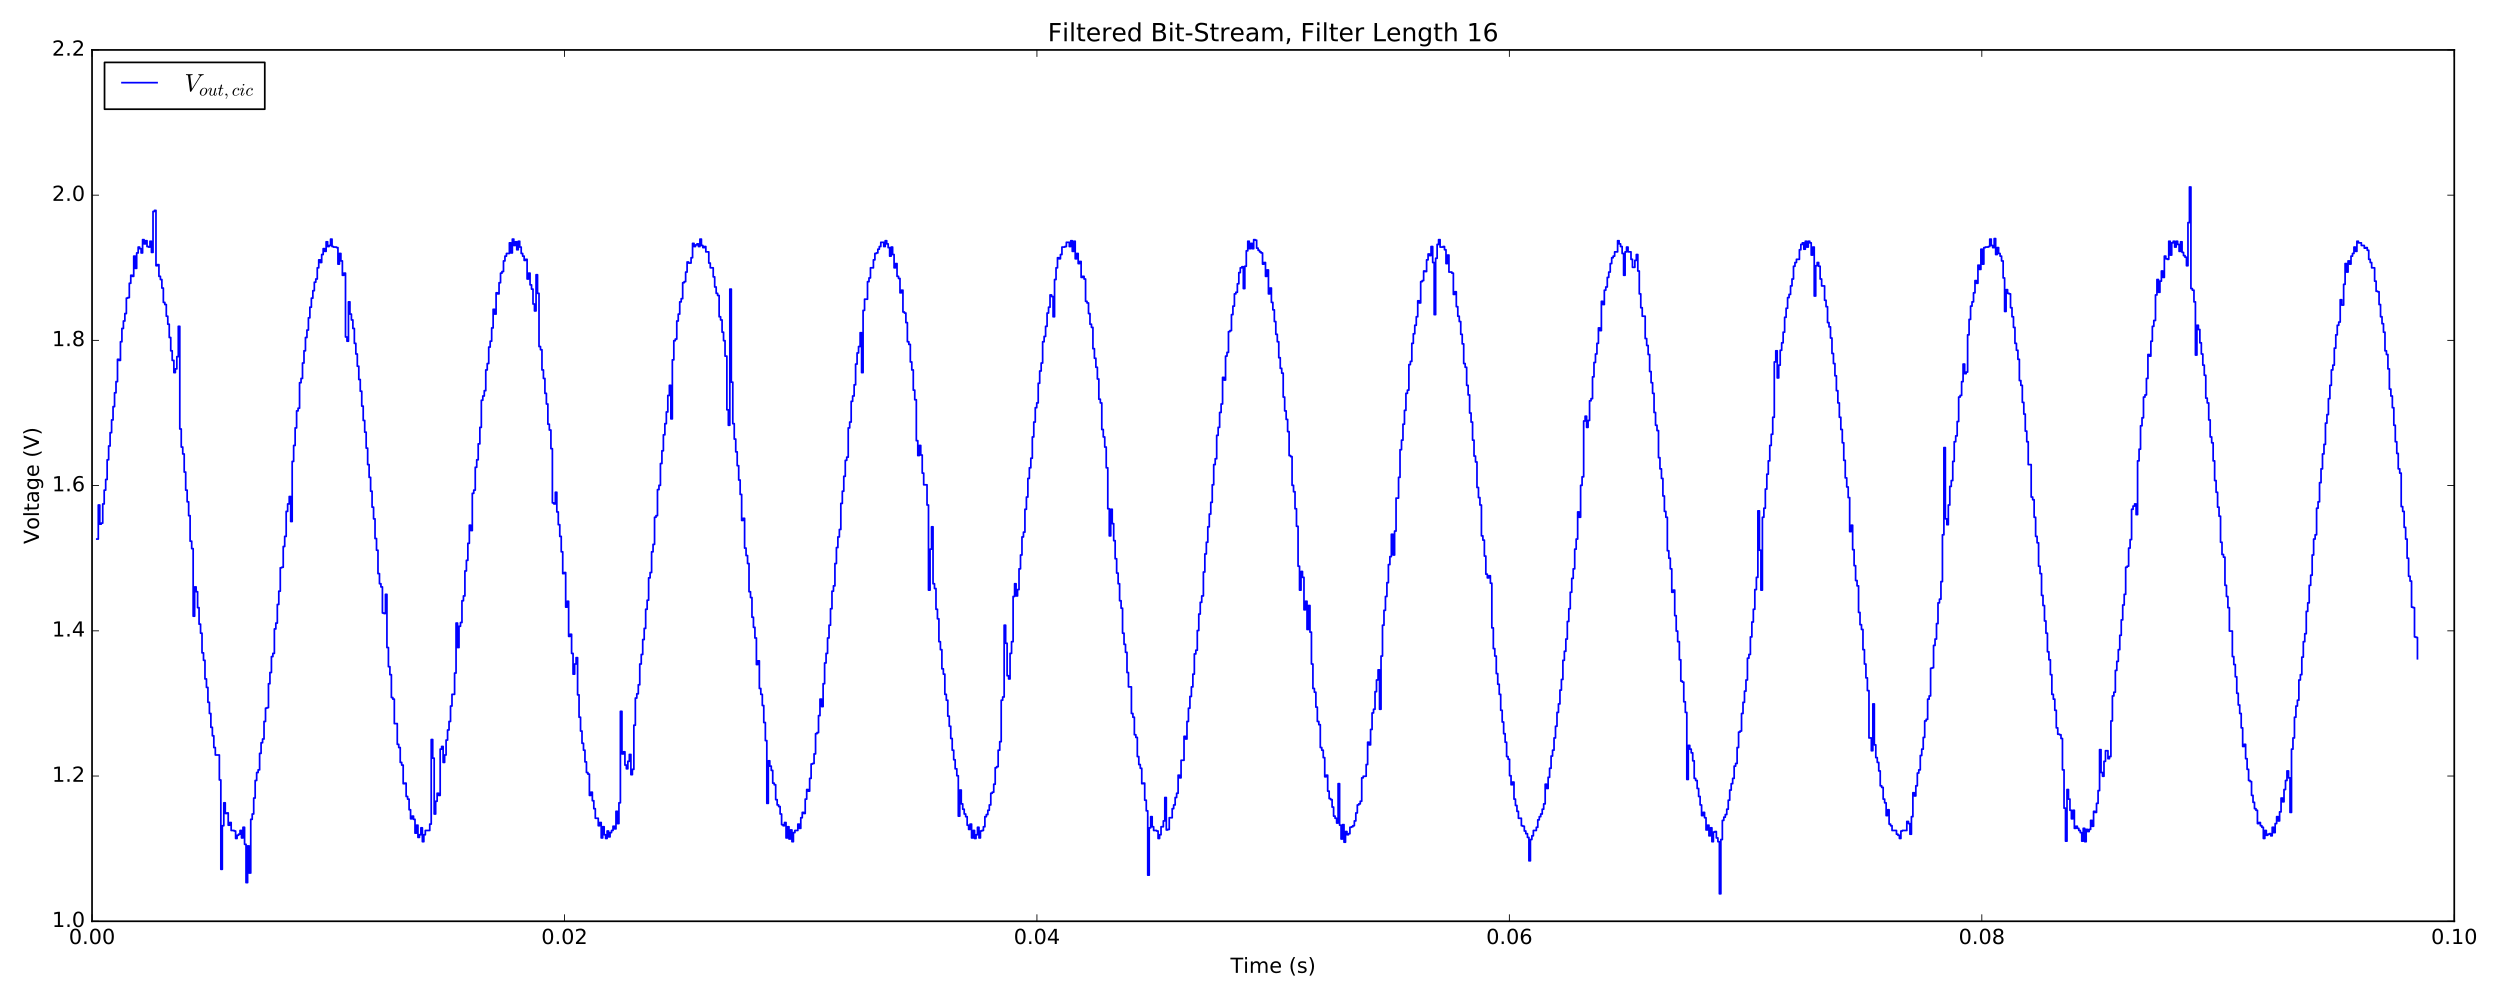 <?xml version="1.0" encoding="utf-8" standalone="no"?>
<!DOCTYPE svg PUBLIC "-//W3C//DTD SVG 1.1//EN"
  "http://www.w3.org/Graphics/SVG/1.1/DTD/svg11.dtd">
<!-- Created with matplotlib (http://matplotlib.org/) -->
<svg height="576pt" version="1.1" viewBox="0 0 1440 576" width="1440pt" xmlns="http://www.w3.org/2000/svg" xmlns:xlink="http://www.w3.org/1999/xlink">
 <defs>
  <style type="text/css">
*{stroke-linecap:butt;stroke-linejoin:round;stroke-miterlimit:100000;}
  </style>
 </defs>
 <g id="figure_1">
  <g id="patch_1">
   <path d="M 0 576 
L 1440 576 
L 1440 0 
L 0 0 
z
" style="fill:#ffffff;"/>
  </g>
  <g id="axes_1">
   <g id="patch_2">
    <path d="M 53.01 530.64 
L 1413.652 530.64 
L 1413.652 28.76 
L 53.01 28.76 
z
" style="fill:#ffffff;"/>
   </g>
   <g id="patch_3">
    <path d="M 53.01 530.64 
L 1413.652 530.64 
" style="fill:none;stroke:#000000;stroke-linecap:square;stroke-linejoin:miter;"/>
   </g>
   <g id="patch_4">
    <path d="M 53.01 28.76 
L 1413.652 28.76 
" style="fill:none;stroke:#000000;stroke-linecap:square;stroke-linejoin:miter;"/>
   </g>
   <g id="patch_5">
    <path d="M 1413.652 530.64 
L 1413.652 28.76 
" style="fill:none;stroke:#000000;stroke-linecap:square;stroke-linejoin:miter;"/>
   </g>
   <g id="patch_6">
    <path d="M 53.01 530.64 
L 53.01 28.76 
" style="fill:none;stroke:#000000;stroke-linecap:square;stroke-linejoin:miter;"/>
   </g>
   <g id="matplotlib.axis_1">
    <g id="xtick_1">
     <g id="line2d_1">
      <defs>
       <path d="M 0 0 
L 0 -4 
" id="m0fc6b86f61" style="stroke:#000000;stroke-width:0.5;"/>
      </defs>
      <g>
       <use style="stroke:#000000;stroke-width:0.5;" x="53.01" xlink:href="#m0fc6b86f61" y="530.64"/>
      </g>
     </g>
     <g id="line2d_2">
      <defs>
       <path d="M 0 0 
L 0 4 
" id="mecfa7db8f7" style="stroke:#000000;stroke-width:0.5;"/>
      </defs>
      <g>
       <use style="stroke:#000000;stroke-width:0.5;" x="53.01" xlink:href="#mecfa7db8f7" y="28.76"/>
      </g>
     </g>
     <g id="text_1">
      <!-- 0.00 -->
      <defs>
       <path d="M 10.688 12.406 
L 21 12.406 
L 21 0 
L 10.688 0 
z
" id="BitstreamVeraSans-Roman-2e"/>
       <path d="M 31.781 66.406 
Q 24.172 66.406 20.328 58.906 
Q 16.5 51.422 16.5 36.375 
Q 16.5 21.391 20.328 13.891 
Q 24.172 6.391 31.781 6.391 
Q 39.453 6.391 43.281 13.891 
Q 47.125 21.391 47.125 36.375 
Q 47.125 51.422 43.281 58.906 
Q 39.453 66.406 31.781 66.406 
M 31.781 74.219 
Q 44.047 74.219 50.516 64.516 
Q 56.984 54.828 56.984 36.375 
Q 56.984 17.969 50.516 8.266 
Q 44.047 -1.422 31.781 -1.422 
Q 19.531 -1.422 13.062 8.266 
Q 6.594 17.969 6.594 36.375 
Q 6.594 54.828 13.062 64.516 
Q 19.531 74.219 31.781 74.219 
" id="BitstreamVeraSans-Roman-30"/>
      </defs>
      <g transform="translate(39.651 543.758)scale(0.12 -0.12)">
       <use xlink:href="#BitstreamVeraSans-Roman-30"/>
       <use x="63.623" xlink:href="#BitstreamVeraSans-Roman-2e"/>
       <use x="95.41" xlink:href="#BitstreamVeraSans-Roman-30"/>
       <use x="159.033" xlink:href="#BitstreamVeraSans-Roman-30"/>
      </g>
     </g>
    </g>
    <g id="xtick_2">
     <g id="line2d_3">
      <g>
       <use style="stroke:#000000;stroke-width:0.5;" x="325.139" xlink:href="#m0fc6b86f61" y="530.64"/>
      </g>
     </g>
     <g id="line2d_4">
      <g>
       <use style="stroke:#000000;stroke-width:0.5;" x="325.139" xlink:href="#mecfa7db8f7" y="28.76"/>
      </g>
     </g>
     <g id="text_2">
      <!-- 0.02 -->
      <defs>
       <path d="M 19.188 8.297 
L 53.609 8.297 
L 53.609 0 
L 7.328 0 
L 7.328 8.297 
Q 12.938 14.109 22.625 23.891 
Q 32.328 33.688 34.812 36.531 
Q 39.547 41.844 41.422 45.531 
Q 43.312 49.219 43.312 52.781 
Q 43.312 58.594 39.234 62.25 
Q 35.156 65.922 28.609 65.922 
Q 23.969 65.922 18.812 64.312 
Q 13.672 62.703 7.812 59.422 
L 7.812 69.391 
Q 13.766 71.781 18.938 73 
Q 24.125 74.219 28.422 74.219 
Q 39.75 74.219 46.484 68.547 
Q 53.219 62.891 53.219 53.422 
Q 53.219 48.922 51.531 44.891 
Q 49.859 40.875 45.406 35.406 
Q 44.188 33.984 37.641 27.219 
Q 31.109 20.453 19.188 8.297 
" id="BitstreamVeraSans-Roman-32"/>
      </defs>
      <g transform="translate(311.779 543.758)scale(0.12 -0.12)">
       <use xlink:href="#BitstreamVeraSans-Roman-30"/>
       <use x="63.623" xlink:href="#BitstreamVeraSans-Roman-2e"/>
       <use x="95.41" xlink:href="#BitstreamVeraSans-Roman-30"/>
       <use x="159.033" xlink:href="#BitstreamVeraSans-Roman-32"/>
      </g>
     </g>
    </g>
    <g id="xtick_3">
     <g id="line2d_5">
      <g>
       <use style="stroke:#000000;stroke-width:0.5;" x="597.267" xlink:href="#m0fc6b86f61" y="530.64"/>
      </g>
     </g>
     <g id="line2d_6">
      <g>
       <use style="stroke:#000000;stroke-width:0.5;" x="597.267" xlink:href="#mecfa7db8f7" y="28.76"/>
      </g>
     </g>
     <g id="text_3">
      <!-- 0.04 -->
      <defs>
       <path d="M 37.797 64.312 
L 12.891 25.391 
L 37.797 25.391 
z
M 35.203 72.906 
L 47.609 72.906 
L 47.609 25.391 
L 58.016 25.391 
L 58.016 17.188 
L 47.609 17.188 
L 47.609 0 
L 37.797 0 
L 37.797 17.188 
L 4.891 17.188 
L 4.891 26.703 
z
" id="BitstreamVeraSans-Roman-34"/>
      </defs>
      <g transform="translate(583.908 543.758)scale(0.12 -0.12)">
       <use xlink:href="#BitstreamVeraSans-Roman-30"/>
       <use x="63.623" xlink:href="#BitstreamVeraSans-Roman-2e"/>
       <use x="95.41" xlink:href="#BitstreamVeraSans-Roman-30"/>
       <use x="159.033" xlink:href="#BitstreamVeraSans-Roman-34"/>
      </g>
     </g>
    </g>
    <g id="xtick_4">
     <g id="line2d_7">
      <g>
       <use style="stroke:#000000;stroke-width:0.5;" x="869.395" xlink:href="#m0fc6b86f61" y="530.64"/>
      </g>
     </g>
     <g id="line2d_8">
      <g>
       <use style="stroke:#000000;stroke-width:0.5;" x="869.395" xlink:href="#mecfa7db8f7" y="28.76"/>
      </g>
     </g>
     <g id="text_4">
      <!-- 0.06 -->
      <defs>
       <path d="M 33.016 40.375 
Q 26.375 40.375 22.484 35.828 
Q 18.609 31.297 18.609 23.391 
Q 18.609 15.531 22.484 10.953 
Q 26.375 6.391 33.016 6.391 
Q 39.656 6.391 43.531 10.953 
Q 47.406 15.531 47.406 23.391 
Q 47.406 31.297 43.531 35.828 
Q 39.656 40.375 33.016 40.375 
M 52.594 71.297 
L 52.594 62.312 
Q 48.875 64.062 45.094 64.984 
Q 41.312 65.922 37.594 65.922 
Q 27.828 65.922 22.672 59.328 
Q 17.531 52.734 16.797 39.406 
Q 19.672 43.656 24.016 45.922 
Q 28.375 48.188 33.594 48.188 
Q 44.578 48.188 50.953 41.516 
Q 57.328 34.859 57.328 23.391 
Q 57.328 12.156 50.688 5.359 
Q 44.047 -1.422 33.016 -1.422 
Q 20.359 -1.422 13.672 8.266 
Q 6.984 17.969 6.984 36.375 
Q 6.984 53.656 15.188 63.938 
Q 23.391 74.219 37.203 74.219 
Q 40.922 74.219 44.703 73.484 
Q 48.484 72.75 52.594 71.297 
" id="BitstreamVeraSans-Roman-36"/>
      </defs>
      <g transform="translate(856.036 543.758)scale(0.12 -0.12)">
       <use xlink:href="#BitstreamVeraSans-Roman-30"/>
       <use x="63.623" xlink:href="#BitstreamVeraSans-Roman-2e"/>
       <use x="95.41" xlink:href="#BitstreamVeraSans-Roman-30"/>
       <use x="159.033" xlink:href="#BitstreamVeraSans-Roman-36"/>
      </g>
     </g>
    </g>
    <g id="xtick_5">
     <g id="line2d_9">
      <g>
       <use style="stroke:#000000;stroke-width:0.5;" x="1141.524" xlink:href="#m0fc6b86f61" y="530.64"/>
      </g>
     </g>
     <g id="line2d_10">
      <g>
       <use style="stroke:#000000;stroke-width:0.5;" x="1141.524" xlink:href="#mecfa7db8f7" y="28.76"/>
      </g>
     </g>
     <g id="text_5">
      <!-- 0.08 -->
      <defs>
       <path d="M 31.781 34.625 
Q 24.75 34.625 20.719 30.859 
Q 16.703 27.094 16.703 20.516 
Q 16.703 13.922 20.719 10.156 
Q 24.75 6.391 31.781 6.391 
Q 38.812 6.391 42.859 10.172 
Q 46.922 13.969 46.922 20.516 
Q 46.922 27.094 42.891 30.859 
Q 38.875 34.625 31.781 34.625 
M 21.922 38.812 
Q 15.578 40.375 12.031 44.719 
Q 8.5 49.078 8.5 55.328 
Q 8.5 64.062 14.719 69.141 
Q 20.953 74.219 31.781 74.219 
Q 42.672 74.219 48.875 69.141 
Q 55.078 64.062 55.078 55.328 
Q 55.078 49.078 51.531 44.719 
Q 48 40.375 41.703 38.812 
Q 48.828 37.156 52.797 32.312 
Q 56.781 27.484 56.781 20.516 
Q 56.781 9.906 50.312 4.234 
Q 43.844 -1.422 31.781 -1.422 
Q 19.734 -1.422 13.25 4.234 
Q 6.781 9.906 6.781 20.516 
Q 6.781 27.484 10.781 32.312 
Q 14.797 37.156 21.922 38.812 
M 18.312 54.391 
Q 18.312 48.734 21.844 45.562 
Q 25.391 42.391 31.781 42.391 
Q 38.141 42.391 41.719 45.562 
Q 45.312 48.734 45.312 54.391 
Q 45.312 60.062 41.719 63.234 
Q 38.141 66.406 31.781 66.406 
Q 25.391 66.406 21.844 63.234 
Q 18.312 60.062 18.312 54.391 
" id="BitstreamVeraSans-Roman-38"/>
      </defs>
      <g transform="translate(1128.165 543.758)scale(0.12 -0.12)">
       <use xlink:href="#BitstreamVeraSans-Roman-30"/>
       <use x="63.623" xlink:href="#BitstreamVeraSans-Roman-2e"/>
       <use x="95.41" xlink:href="#BitstreamVeraSans-Roman-30"/>
       <use x="159.033" xlink:href="#BitstreamVeraSans-Roman-38"/>
      </g>
     </g>
    </g>
    <g id="xtick_6">
     <g id="line2d_11">
      <g>
       <use style="stroke:#000000;stroke-width:0.5;" x="1413.652" xlink:href="#m0fc6b86f61" y="530.64"/>
      </g>
     </g>
     <g id="line2d_12">
      <g>
       <use style="stroke:#000000;stroke-width:0.5;" x="1413.652" xlink:href="#mecfa7db8f7" y="28.76"/>
      </g>
     </g>
     <g id="text_6">
      <!-- 0.10 -->
      <defs>
       <path d="M 12.406 8.297 
L 28.516 8.297 
L 28.516 63.922 
L 10.984 60.406 
L 10.984 69.391 
L 28.422 72.906 
L 38.281 72.906 
L 38.281 8.297 
L 54.391 8.297 
L 54.391 0 
L 12.406 0 
z
" id="BitstreamVeraSans-Roman-31"/>
      </defs>
      <g transform="translate(1400.293 543.758)scale(0.12 -0.12)">
       <use xlink:href="#BitstreamVeraSans-Roman-30"/>
       <use x="63.623" xlink:href="#BitstreamVeraSans-Roman-2e"/>
       <use x="95.41" xlink:href="#BitstreamVeraSans-Roman-31"/>
       <use x="159.033" xlink:href="#BitstreamVeraSans-Roman-30"/>
      </g>
     </g>
    </g>
    <g id="text_7">
     <!-- Time (s) -->
     <defs>
      <path id="BitstreamVeraSans-Roman-20"/>
      <path d="M 56.203 29.594 
L 56.203 25.203 
L 14.891 25.203 
Q 15.484 15.922 20.484 11.062 
Q 25.484 6.203 34.422 6.203 
Q 39.594 6.203 44.453 7.469 
Q 49.312 8.734 54.109 11.281 
L 54.109 2.781 
Q 49.266 0.734 44.188 -0.344 
Q 39.109 -1.422 33.891 -1.422 
Q 20.797 -1.422 13.156 6.188 
Q 5.516 13.812 5.516 26.812 
Q 5.516 40.234 12.766 48.109 
Q 20.016 56 32.328 56 
Q 43.359 56 49.781 48.891 
Q 56.203 41.797 56.203 29.594 
M 47.219 32.234 
Q 47.125 39.594 43.094 43.984 
Q 39.062 48.391 32.422 48.391 
Q 24.906 48.391 20.391 44.141 
Q 15.875 39.891 15.188 32.172 
z
" id="BitstreamVeraSans-Roman-65"/>
      <path d="M 52 44.188 
Q 55.375 50.25 60.062 53.125 
Q 64.75 56 71.094 56 
Q 79.641 56 84.281 50.016 
Q 88.922 44.047 88.922 33.016 
L 88.922 0 
L 79.891 0 
L 79.891 32.719 
Q 79.891 40.578 77.094 44.375 
Q 74.312 48.188 68.609 48.188 
Q 61.625 48.188 57.562 43.547 
Q 53.516 38.922 53.516 30.906 
L 53.516 0 
L 44.484 0 
L 44.484 32.719 
Q 44.484 40.625 41.703 44.406 
Q 38.922 48.188 33.109 48.188 
Q 26.219 48.188 22.156 43.531 
Q 18.109 38.875 18.109 30.906 
L 18.109 0 
L 9.078 0 
L 9.078 54.688 
L 18.109 54.688 
L 18.109 46.188 
Q 21.188 51.219 25.484 53.609 
Q 29.781 56 35.688 56 
Q 41.656 56 45.828 52.969 
Q 50 49.953 52 44.188 
" id="BitstreamVeraSans-Roman-6d"/>
      <path d="M 9.422 54.688 
L 18.406 54.688 
L 18.406 0 
L 9.422 0 
z
M 9.422 75.984 
L 18.406 75.984 
L 18.406 64.594 
L 9.422 64.594 
z
" id="BitstreamVeraSans-Roman-69"/>
      <path d="M -0.297 72.906 
L 61.375 72.906 
L 61.375 64.594 
L 35.5 64.594 
L 35.5 0 
L 25.594 0 
L 25.594 64.594 
L -0.297 64.594 
z
" id="BitstreamVeraSans-Roman-54"/>
      <path d="M 8.016 75.875 
L 15.828 75.875 
Q 23.141 64.359 26.781 53.312 
Q 30.422 42.281 30.422 31.391 
Q 30.422 20.453 26.781 9.375 
Q 23.141 -1.703 15.828 -13.188 
L 8.016 -13.188 
Q 14.5 -2 17.703 9.062 
Q 20.906 20.125 20.906 31.391 
Q 20.906 42.672 17.703 53.656 
Q 14.5 64.656 8.016 75.875 
" id="BitstreamVeraSans-Roman-29"/>
      <path d="M 44.281 53.078 
L 44.281 44.578 
Q 40.484 46.531 36.375 47.5 
Q 32.281 48.484 27.875 48.484 
Q 21.188 48.484 17.844 46.438 
Q 14.5 44.391 14.5 40.281 
Q 14.5 37.156 16.891 35.375 
Q 19.281 33.594 26.516 31.984 
L 29.594 31.297 
Q 39.156 29.25 43.188 25.516 
Q 47.219 21.781 47.219 15.094 
Q 47.219 7.469 41.188 3.016 
Q 35.156 -1.422 24.609 -1.422 
Q 20.219 -1.422 15.453 -0.562 
Q 10.688 0.297 5.422 2 
L 5.422 11.281 
Q 10.406 8.688 15.234 7.391 
Q 20.062 6.109 24.812 6.109 
Q 31.156 6.109 34.562 8.281 
Q 37.984 10.453 37.984 14.406 
Q 37.984 18.062 35.516 20.016 
Q 33.062 21.969 24.703 23.781 
L 21.578 24.516 
Q 13.234 26.266 9.516 29.906 
Q 5.812 33.547 5.812 39.891 
Q 5.812 47.609 11.281 51.797 
Q 16.75 56 26.812 56 
Q 31.781 56 36.172 55.266 
Q 40.578 54.547 44.281 53.078 
" id="BitstreamVeraSans-Roman-73"/>
      <path d="M 31 75.875 
Q 24.469 64.656 21.281 53.656 
Q 18.109 42.672 18.109 31.391 
Q 18.109 20.125 21.312 9.062 
Q 24.516 -2 31 -13.188 
L 23.188 -13.188 
Q 15.875 -1.703 12.234 9.375 
Q 8.594 20.453 8.594 31.391 
Q 8.594 42.281 12.203 53.312 
Q 15.828 64.359 23.188 75.875 
z
" id="BitstreamVeraSans-Roman-28"/>
     </defs>
     <g transform="translate(708.752 560.372)scale(0.12 -0.12)">
      <use xlink:href="#BitstreamVeraSans-Roman-54"/>
      <use x="61.037" xlink:href="#BitstreamVeraSans-Roman-69"/>
      <use x="88.82" xlink:href="#BitstreamVeraSans-Roman-6d"/>
      <use x="186.232" xlink:href="#BitstreamVeraSans-Roman-65"/>
      <use x="247.756" xlink:href="#BitstreamVeraSans-Roman-20"/>
      <use x="279.543" xlink:href="#BitstreamVeraSans-Roman-28"/>
      <use x="318.557" xlink:href="#BitstreamVeraSans-Roman-73"/>
      <use x="370.656" xlink:href="#BitstreamVeraSans-Roman-29"/>
     </g>
    </g>
   </g>
   <g id="matplotlib.axis_2">
    <g id="ytick_1">
     <g id="line2d_13">
      <defs>
       <path d="M 0 0 
L 4 0 
" id="m744e40f297" style="stroke:#000000;stroke-width:0.5;"/>
      </defs>
      <g>
       <use style="stroke:#000000;stroke-width:0.5;" x="53.01" xlink:href="#m744e40f297" y="530.64"/>
      </g>
     </g>
     <g id="line2d_14">
      <defs>
       <path d="M 0 0 
L -4 0 
" id="m2f4972a9e3" style="stroke:#000000;stroke-width:0.5;"/>
      </defs>
      <g>
       <use style="stroke:#000000;stroke-width:0.5;" x="1413.652" xlink:href="#m2f4972a9e3" y="530.64"/>
      </g>
     </g>
     <g id="text_8">
      <!-- 1.0 -->
      <g transform="translate(29.926 533.951)scale(0.12 -0.12)">
       <use xlink:href="#BitstreamVeraSans-Roman-31"/>
       <use x="63.623" xlink:href="#BitstreamVeraSans-Roman-2e"/>
       <use x="95.41" xlink:href="#BitstreamVeraSans-Roman-30"/>
      </g>
     </g>
    </g>
    <g id="ytick_2">
     <g id="line2d_15">
      <g>
       <use style="stroke:#000000;stroke-width:0.5;" x="53.01" xlink:href="#m744e40f297" y="446.993"/>
      </g>
     </g>
     <g id="line2d_16">
      <g>
       <use style="stroke:#000000;stroke-width:0.5;" x="1413.652" xlink:href="#m2f4972a9e3" y="446.993"/>
      </g>
     </g>
     <g id="text_9">
      <!-- 1.2 -->
      <g transform="translate(29.926 450.305)scale(0.12 -0.12)">
       <use xlink:href="#BitstreamVeraSans-Roman-31"/>
       <use x="63.623" xlink:href="#BitstreamVeraSans-Roman-2e"/>
       <use x="95.41" xlink:href="#BitstreamVeraSans-Roman-32"/>
      </g>
     </g>
    </g>
    <g id="ytick_3">
     <g id="line2d_17">
      <g>
       <use style="stroke:#000000;stroke-width:0.5;" x="53.01" xlink:href="#m744e40f297" y="363.347"/>
      </g>
     </g>
     <g id="line2d_18">
      <g>
       <use style="stroke:#000000;stroke-width:0.5;" x="1413.652" xlink:href="#m2f4972a9e3" y="363.347"/>
      </g>
     </g>
     <g id="text_10">
      <!-- 1.4 -->
      <g transform="translate(29.926 366.658)scale(0.12 -0.12)">
       <use xlink:href="#BitstreamVeraSans-Roman-31"/>
       <use x="63.623" xlink:href="#BitstreamVeraSans-Roman-2e"/>
       <use x="95.41" xlink:href="#BitstreamVeraSans-Roman-34"/>
      </g>
     </g>
    </g>
    <g id="ytick_4">
     <g id="line2d_19">
      <g>
       <use style="stroke:#000000;stroke-width:0.5;" x="53.01" xlink:href="#m744e40f297" y="279.7"/>
      </g>
     </g>
     <g id="line2d_20">
      <g>
       <use style="stroke:#000000;stroke-width:0.5;" x="1413.652" xlink:href="#m2f4972a9e3" y="279.7"/>
      </g>
     </g>
     <g id="text_11">
      <!-- 1.6 -->
      <g transform="translate(29.926 283.011)scale(0.12 -0.12)">
       <use xlink:href="#BitstreamVeraSans-Roman-31"/>
       <use x="63.623" xlink:href="#BitstreamVeraSans-Roman-2e"/>
       <use x="95.41" xlink:href="#BitstreamVeraSans-Roman-36"/>
      </g>
     </g>
    </g>
    <g id="ytick_5">
     <g id="line2d_21">
      <g>
       <use style="stroke:#000000;stroke-width:0.5;" x="53.01" xlink:href="#m744e40f297" y="196.053"/>
      </g>
     </g>
     <g id="line2d_22">
      <g>
       <use style="stroke:#000000;stroke-width:0.5;" x="1413.652" xlink:href="#m2f4972a9e3" y="196.053"/>
      </g>
     </g>
     <g id="text_12">
      <!-- 1.8 -->
      <g transform="translate(29.926 199.365)scale(0.12 -0.12)">
       <use xlink:href="#BitstreamVeraSans-Roman-31"/>
       <use x="63.623" xlink:href="#BitstreamVeraSans-Roman-2e"/>
       <use x="95.41" xlink:href="#BitstreamVeraSans-Roman-38"/>
      </g>
     </g>
    </g>
    <g id="ytick_6">
     <g id="line2d_23">
      <g>
       <use style="stroke:#000000;stroke-width:0.5;" x="53.01" xlink:href="#m744e40f297" y="112.407"/>
      </g>
     </g>
     <g id="line2d_24">
      <g>
       <use style="stroke:#000000;stroke-width:0.5;" x="1413.652" xlink:href="#m2f4972a9e3" y="112.407"/>
      </g>
     </g>
     <g id="text_13">
      <!-- 2.0 -->
      <g transform="translate(29.926 115.718)scale(0.12 -0.12)">
       <use xlink:href="#BitstreamVeraSans-Roman-32"/>
       <use x="63.623" xlink:href="#BitstreamVeraSans-Roman-2e"/>
       <use x="95.41" xlink:href="#BitstreamVeraSans-Roman-30"/>
      </g>
     </g>
    </g>
    <g id="ytick_7">
     <g id="line2d_25">
      <g>
       <use style="stroke:#000000;stroke-width:0.5;" x="53.01" xlink:href="#m744e40f297" y="28.76"/>
      </g>
     </g>
     <g id="line2d_26">
      <g>
       <use style="stroke:#000000;stroke-width:0.5;" x="1413.652" xlink:href="#m2f4972a9e3" y="28.76"/>
      </g>
     </g>
     <g id="text_14">
      <!-- 2.2 -->
      <g transform="translate(29.926 32.071)scale(0.12 -0.12)">
       <use xlink:href="#BitstreamVeraSans-Roman-32"/>
       <use x="63.623" xlink:href="#BitstreamVeraSans-Roman-2e"/>
       <use x="95.41" xlink:href="#BitstreamVeraSans-Roman-32"/>
      </g>
     </g>
    </g>
    <g id="text_15">
     <!-- Voltage (V) -->
     <defs>
      <path d="M 30.609 48.391 
Q 23.391 48.391 19.188 42.75 
Q 14.984 37.109 14.984 27.297 
Q 14.984 17.484 19.156 11.844 
Q 23.344 6.203 30.609 6.203 
Q 37.797 6.203 41.984 11.859 
Q 46.188 17.531 46.188 27.297 
Q 46.188 37.016 41.984 42.703 
Q 37.797 48.391 30.609 48.391 
M 30.609 56 
Q 42.328 56 49.016 48.375 
Q 55.719 40.766 55.719 27.297 
Q 55.719 13.875 49.016 6.219 
Q 42.328 -1.422 30.609 -1.422 
Q 18.844 -1.422 12.172 6.219 
Q 5.516 13.875 5.516 27.297 
Q 5.516 40.766 12.172 48.375 
Q 18.844 56 30.609 56 
" id="BitstreamVeraSans-Roman-6f"/>
      <path d="M 18.312 70.219 
L 18.312 54.688 
L 36.812 54.688 
L 36.812 47.703 
L 18.312 47.703 
L 18.312 18.016 
Q 18.312 11.328 20.141 9.422 
Q 21.969 7.516 27.594 7.516 
L 36.812 7.516 
L 36.812 0 
L 27.594 0 
Q 17.188 0 13.234 3.875 
Q 9.281 7.766 9.281 18.016 
L 9.281 47.703 
L 2.688 47.703 
L 2.688 54.688 
L 9.281 54.688 
L 9.281 70.219 
z
" id="BitstreamVeraSans-Roman-74"/>
      <path d="M 9.422 75.984 
L 18.406 75.984 
L 18.406 0 
L 9.422 0 
z
" id="BitstreamVeraSans-Roman-6c"/>
      <path d="M 45.406 27.984 
Q 45.406 37.75 41.375 43.109 
Q 37.359 48.484 30.078 48.484 
Q 22.859 48.484 18.828 43.109 
Q 14.797 37.75 14.797 27.984 
Q 14.797 18.266 18.828 12.891 
Q 22.859 7.516 30.078 7.516 
Q 37.359 7.516 41.375 12.891 
Q 45.406 18.266 45.406 27.984 
M 54.391 6.781 
Q 54.391 -7.172 48.188 -13.984 
Q 42 -20.797 29.203 -20.797 
Q 24.469 -20.797 20.266 -20.094 
Q 16.062 -19.391 12.109 -17.922 
L 12.109 -9.188 
Q 16.062 -11.328 19.922 -12.344 
Q 23.781 -13.375 27.781 -13.375 
Q 36.625 -13.375 41.016 -8.766 
Q 45.406 -4.156 45.406 5.172 
L 45.406 9.625 
Q 42.625 4.781 38.281 2.391 
Q 33.938 0 27.875 0 
Q 17.828 0 11.672 7.656 
Q 5.516 15.328 5.516 27.984 
Q 5.516 40.672 11.672 48.328 
Q 17.828 56 27.875 56 
Q 33.938 56 38.281 53.609 
Q 42.625 51.219 45.406 46.391 
L 45.406 54.688 
L 54.391 54.688 
z
" id="BitstreamVeraSans-Roman-67"/>
      <path d="M 28.609 0 
L 0.781 72.906 
L 11.078 72.906 
L 34.188 11.531 
L 57.328 72.906 
L 67.578 72.906 
L 39.797 0 
z
" id="BitstreamVeraSans-Roman-56"/>
      <path d="M 34.281 27.484 
Q 23.391 27.484 19.188 25 
Q 14.984 22.516 14.984 16.5 
Q 14.984 11.719 18.141 8.906 
Q 21.297 6.109 26.703 6.109 
Q 34.188 6.109 38.703 11.406 
Q 43.219 16.703 43.219 25.484 
L 43.219 27.484 
z
M 52.203 31.203 
L 52.203 0 
L 43.219 0 
L 43.219 8.297 
Q 40.141 3.328 35.547 0.953 
Q 30.953 -1.422 24.312 -1.422 
Q 15.922 -1.422 10.953 3.297 
Q 6 8.016 6 15.922 
Q 6 25.141 12.172 29.828 
Q 18.359 34.516 30.609 34.516 
L 43.219 34.516 
L 43.219 35.406 
Q 43.219 41.609 39.141 45 
Q 35.062 48.391 27.688 48.391 
Q 23 48.391 18.547 47.266 
Q 14.109 46.141 10.016 43.891 
L 10.016 52.203 
Q 14.938 54.109 19.578 55.047 
Q 24.219 56 28.609 56 
Q 40.484 56 46.344 49.844 
Q 52.203 43.703 52.203 31.203 
" id="BitstreamVeraSans-Roman-61"/>
     </defs>
     <g transform="translate(22.431 313.359)rotate(-90.0)scale(0.12 -0.12)">
      <use xlink:href="#BitstreamVeraSans-Roman-56"/>
      <use x="68.299" xlink:href="#BitstreamVeraSans-Roman-6f"/>
      <use x="129.48" xlink:href="#BitstreamVeraSans-Roman-6c"/>
      <use x="157.264" xlink:href="#BitstreamVeraSans-Roman-74"/>
      <use x="196.473" xlink:href="#BitstreamVeraSans-Roman-61"/>
      <use x="257.752" xlink:href="#BitstreamVeraSans-Roman-67"/>
      <use x="321.229" xlink:href="#BitstreamVeraSans-Roman-65"/>
      <use x="382.752" xlink:href="#BitstreamVeraSans-Roman-20"/>
      <use x="414.539" xlink:href="#BitstreamVeraSans-Roman-28"/>
      <use x="453.553" xlink:href="#BitstreamVeraSans-Roman-56"/>
      <use x="521.961" xlink:href="#BitstreamVeraSans-Roman-29"/>
     </g>
    </g>
   </g>
   <g id="text_16">
    <!-- Filtered Bit-Stream, Filter Length 16 -->
    <defs>
     <path d="M 41.109 46.297 
Q 39.594 47.172 37.812 47.578 
Q 36.031 48 33.891 48 
Q 26.266 48 22.188 43.047 
Q 18.109 38.094 18.109 28.812 
L 18.109 0 
L 9.078 0 
L 9.078 54.688 
L 18.109 54.688 
L 18.109 46.188 
Q 20.953 51.172 25.484 53.578 
Q 30.031 56 36.531 56 
Q 37.453 56 38.578 55.875 
Q 39.703 55.766 41.062 55.516 
z
" id="BitstreamVeraSans-Roman-72"/>
     <path d="M 9.812 72.906 
L 19.672 72.906 
L 19.672 8.297 
L 55.172 8.297 
L 55.172 0 
L 9.812 0 
z
" id="BitstreamVeraSans-Roman-4c"/>
     <path d="M 9.812 72.906 
L 51.703 72.906 
L 51.703 64.594 
L 19.672 64.594 
L 19.672 43.109 
L 48.578 43.109 
L 48.578 34.812 
L 19.672 34.812 
L 19.672 0 
L 9.812 0 
z
" id="BitstreamVeraSans-Roman-46"/>
     <path d="M 4.891 31.391 
L 31.203 31.391 
L 31.203 23.391 
L 4.891 23.391 
z
" id="BitstreamVeraSans-Roman-2d"/>
     <path d="M 19.672 34.812 
L 19.672 8.109 
L 35.5 8.109 
Q 43.453 8.109 47.281 11.406 
Q 51.125 14.703 51.125 21.484 
Q 51.125 28.328 47.281 31.562 
Q 43.453 34.812 35.5 34.812 
z
M 19.672 64.797 
L 19.672 42.828 
L 34.281 42.828 
Q 41.5 42.828 45.031 45.531 
Q 48.578 48.25 48.578 53.812 
Q 48.578 59.328 45.031 62.062 
Q 41.5 64.797 34.281 64.797 
z
M 9.812 72.906 
L 35.016 72.906 
Q 46.297 72.906 52.391 68.219 
Q 58.5 63.531 58.5 54.891 
Q 58.5 48.188 55.375 44.234 
Q 52.25 40.281 46.188 39.312 
Q 53.469 37.75 57.5 32.781 
Q 61.531 27.828 61.531 20.406 
Q 61.531 10.641 54.891 5.312 
Q 48.25 0 35.984 0 
L 9.812 0 
z
" id="BitstreamVeraSans-Roman-42"/>
     <path d="M 54.891 33.016 
L 54.891 0 
L 45.906 0 
L 45.906 32.719 
Q 45.906 40.484 42.875 44.328 
Q 39.844 48.188 33.797 48.188 
Q 26.516 48.188 22.312 43.547 
Q 18.109 38.922 18.109 30.906 
L 18.109 0 
L 9.078 0 
L 9.078 75.984 
L 18.109 75.984 
L 18.109 46.188 
Q 21.344 51.125 25.703 53.562 
Q 30.078 56 35.797 56 
Q 45.219 56 50.047 50.172 
Q 54.891 44.344 54.891 33.016 
" id="BitstreamVeraSans-Roman-68"/>
     <path d="M 53.516 70.516 
L 53.516 60.891 
Q 47.906 63.578 42.922 64.891 
Q 37.938 66.219 33.297 66.219 
Q 25.25 66.219 20.875 63.094 
Q 16.5 59.969 16.5 54.203 
Q 16.5 49.359 19.406 46.891 
Q 22.312 44.438 30.422 42.922 
L 36.375 41.703 
Q 47.406 39.594 52.656 34.297 
Q 57.906 29 57.906 20.125 
Q 57.906 9.516 50.797 4.047 
Q 43.703 -1.422 29.984 -1.422 
Q 24.812 -1.422 18.969 -0.25 
Q 13.141 0.922 6.891 3.219 
L 6.891 13.375 
Q 12.891 10.016 18.656 8.297 
Q 24.422 6.594 29.984 6.594 
Q 38.422 6.594 43.016 9.906 
Q 47.609 13.234 47.609 19.391 
Q 47.609 24.75 44.312 27.781 
Q 41.016 30.812 33.5 32.328 
L 27.484 33.5 
Q 16.453 35.688 11.516 40.375 
Q 6.594 45.062 6.594 53.422 
Q 6.594 63.094 13.406 68.656 
Q 20.219 74.219 32.172 74.219 
Q 37.312 74.219 42.625 73.281 
Q 47.953 72.359 53.516 70.516 
" id="BitstreamVeraSans-Roman-53"/>
     <path d="M 54.891 33.016 
L 54.891 0 
L 45.906 0 
L 45.906 32.719 
Q 45.906 40.484 42.875 44.328 
Q 39.844 48.188 33.797 48.188 
Q 26.516 48.188 22.312 43.547 
Q 18.109 38.922 18.109 30.906 
L 18.109 0 
L 9.078 0 
L 9.078 54.688 
L 18.109 54.688 
L 18.109 46.188 
Q 21.344 51.125 25.703 53.562 
Q 30.078 56 35.797 56 
Q 45.219 56 50.047 50.172 
Q 54.891 44.344 54.891 33.016 
" id="BitstreamVeraSans-Roman-6e"/>
     <path d="M 11.719 12.406 
L 22.016 12.406 
L 22.016 4 
L 14.016 -11.625 
L 7.719 -11.625 
L 11.719 4 
z
" id="BitstreamVeraSans-Roman-2c"/>
     <path d="M 45.406 46.391 
L 45.406 75.984 
L 54.391 75.984 
L 54.391 0 
L 45.406 0 
L 45.406 8.203 
Q 42.578 3.328 38.25 0.953 
Q 33.938 -1.422 27.875 -1.422 
Q 17.969 -1.422 11.734 6.484 
Q 5.516 14.406 5.516 27.297 
Q 5.516 40.188 11.734 48.094 
Q 17.969 56 27.875 56 
Q 33.938 56 38.25 53.625 
Q 42.578 51.266 45.406 46.391 
M 14.797 27.297 
Q 14.797 17.391 18.875 11.75 
Q 22.953 6.109 30.078 6.109 
Q 37.203 6.109 41.297 11.75 
Q 45.406 17.391 45.406 27.297 
Q 45.406 37.203 41.297 42.844 
Q 37.203 48.484 30.078 48.484 
Q 22.953 48.484 18.875 42.844 
Q 14.797 37.203 14.797 27.297 
" id="BitstreamVeraSans-Roman-64"/>
    </defs>
    <g transform="translate(603.509 23.76)scale(0.144 -0.144)">
     <use xlink:href="#BitstreamVeraSans-Roman-46"/>
     <use x="57.41" xlink:href="#BitstreamVeraSans-Roman-69"/>
     <use x="85.193" xlink:href="#BitstreamVeraSans-Roman-6c"/>
     <use x="112.977" xlink:href="#BitstreamVeraSans-Roman-74"/>
     <use x="152.186" xlink:href="#BitstreamVeraSans-Roman-65"/>
     <use x="213.709" xlink:href="#BitstreamVeraSans-Roman-72"/>
     <use x="254.791" xlink:href="#BitstreamVeraSans-Roman-65"/>
     <use x="316.314" xlink:href="#BitstreamVeraSans-Roman-64"/>
     <use x="379.791" xlink:href="#BitstreamVeraSans-Roman-20"/>
     <use x="411.578" xlink:href="#BitstreamVeraSans-Roman-42"/>
     <use x="480.182" xlink:href="#BitstreamVeraSans-Roman-69"/>
     <use x="507.965" xlink:href="#BitstreamVeraSans-Roman-74"/>
     <use x="547.174" xlink:href="#BitstreamVeraSans-Roman-2d"/>
     <use x="583.258" xlink:href="#BitstreamVeraSans-Roman-53"/>
     <use x="646.734" xlink:href="#BitstreamVeraSans-Roman-74"/>
     <use x="685.943" xlink:href="#BitstreamVeraSans-Roman-72"/>
     <use x="727.025" xlink:href="#BitstreamVeraSans-Roman-65"/>
     <use x="788.549" xlink:href="#BitstreamVeraSans-Roman-61"/>
     <use x="849.828" xlink:href="#BitstreamVeraSans-Roman-6d"/>
     <use x="947.24" xlink:href="#BitstreamVeraSans-Roman-2c"/>
     <use x="979.027" xlink:href="#BitstreamVeraSans-Roman-20"/>
     <use x="1010.814" xlink:href="#BitstreamVeraSans-Roman-46"/>
     <use x="1068.225" xlink:href="#BitstreamVeraSans-Roman-69"/>
     <use x="1096.008" xlink:href="#BitstreamVeraSans-Roman-6c"/>
     <use x="1123.791" xlink:href="#BitstreamVeraSans-Roman-74"/>
     <use x="1163.0" xlink:href="#BitstreamVeraSans-Roman-65"/>
     <use x="1224.523" xlink:href="#BitstreamVeraSans-Roman-72"/>
     <use x="1265.637" xlink:href="#BitstreamVeraSans-Roman-20"/>
     <use x="1297.424" xlink:href="#BitstreamVeraSans-Roman-4c"/>
     <use x="1353.121" xlink:href="#BitstreamVeraSans-Roman-65"/>
     <use x="1414.645" xlink:href="#BitstreamVeraSans-Roman-6e"/>
     <use x="1478.023" xlink:href="#BitstreamVeraSans-Roman-67"/>
     <use x="1541.5" xlink:href="#BitstreamVeraSans-Roman-74"/>
     <use x="1580.709" xlink:href="#BitstreamVeraSans-Roman-68"/>
     <use x="1644.088" xlink:href="#BitstreamVeraSans-Roman-20"/>
     <use x="1675.875" xlink:href="#BitstreamVeraSans-Roman-31"/>
     <use x="1739.498" xlink:href="#BitstreamVeraSans-Roman-36"/>
    </g>
   </g>
   <g id="line2d_27">
    <path clip-path="url(#pb16ff2f517)" d="M 55.772 310.496 
L 56.616 310.496 
L 56.616 290.891 
L 57.473 290.891 
L 57.473 301.919 
L 58.317 301.919 
L 58.317 301.306 
L 59.174 301.306 
L 59.174 290.278 
L 60.017 290.278 
L 60.017 282.314 
L 60.875 282.314 
L 60.875 276.187 
L 61.718 276.187 
L 61.718 264.854 
L 62.575 264.854 
L 62.575 256.889 
L 63.419 256.889 
L 63.419 249.231 
L 64.276 249.231 
L 64.276 241.879 
L 65.12 241.879 
L 65.12 234.221 
L 65.977 234.221 
L 65.977 226.257 
L 66.821 226.257 
L 66.821 219.824 
L 67.678 219.824 
L 67.678 206.958 
L 68.521 206.958 
L 68.521 207.571 
L 69.379 207.571 
L 69.379 196.85 
L 70.222 196.85 
L 70.222 189.192 
L 71.079 189.192 
L 71.079 184.903 
L 71.923 184.903 
L 71.923 180.615 
L 72.78 180.615 
L 72.78 171.731 
L 73.624 171.731 
L 73.624 171.425 
L 74.481 171.425 
L 74.481 163.154 
L 75.325 163.154 
L 75.325 158.559 
L 76.182 158.559 
L 76.182 159.172 
L 77.025 159.172 
L 77.025 147.532 
L 77.883 147.532 
L 77.883 154.577 
L 78.726 154.577 
L 78.726 145.694 
L 79.583 145.694 
L 79.583 142.324 
L 80.427 142.324 
L 80.427 143.243 
L 81.284 143.243 
L 81.284 145.694 
L 82.128 145.694 
L 82.128 138.036 
L 82.985 138.036 
L 82.985 140.486 
L 83.829 140.486 
L 83.829 138.648 
L 84.686 138.648 
L 84.686 142.018 
L 85.529 142.018 
L 85.529 142.324 
L 86.387 142.324 
L 86.387 138.955 
L 87.23 138.955 
L 87.23 145.387 
L 88.142 145.387 
L 88.142 121.801 
L 88.985 121.801 
L 88.985 121.188 
L 89.843 121.188 
L 89.843 153.046 
L 90.686 153.046 
L 90.686 152.433 
L 91.543 152.433 
L 91.543 159.172 
L 92.387 159.172 
L 92.387 161.01 
L 93.244 161.01 
L 93.244 165.911 
L 94.088 165.911 
L 94.088 174.182 
L 94.945 174.182 
L 94.945 175.407 
L 95.789 175.407 
L 95.789 182.146 
L 96.646 182.146 
L 96.646 186.741 
L 97.489 186.741 
L 97.489 194.399 
L 98.347 194.399 
L 98.347 202.057 
L 99.19 202.057 
L 99.19 207.571 
L 100.156 207.571 
L 100.156 214.617 
L 101 214.617 
L 101 212.472 
L 101.857 212.472 
L 101.857 205.427 
L 102.701 205.427 
L 102.701 187.966 
L 103.558 187.966 
L 103.558 247.087 
L 104.401 247.087 
L 104.401 257.502 
L 105.259 257.502 
L 105.259 261.484 
L 106.102 261.484 
L 106.102 271.899 
L 106.959 271.899 
L 106.959 282.314 
L 107.803 282.314 
L 107.803 289.053 
L 108.66 289.053 
L 108.66 297.017 
L 109.504 297.017 
L 109.504 311.721 
L 110.416 311.721 
L 110.416 316.01 
L 111.259 316.01 
L 111.259 354.913 
L 112.116 354.913 
L 112.116 338.065 
L 112.96 338.065 
L 112.96 340.822 
L 113.817 340.822 
L 113.817 350.011 
L 114.661 350.011 
L 114.661 359.507 
L 115.518 359.507 
L 115.518 364.715 
L 116.362 364.715 
L 116.362 376.049 
L 117.219 376.049 
L 117.219 380.337 
L 118.062 380.337 
L 118.062 391.059 
L 118.92 391.059 
L 118.92 395.96 
L 119.763 395.96 
L 119.763 404.537 
L 120.62 404.537 
L 120.62 410.97 
L 121.464 410.97 
L 121.464 418.934 
L 122.321 418.934 
L 122.321 423.835 
L 123.165 423.835 
L 123.165 430.574 
L 124.022 430.574 
L 124.022 434.863 
L 126.349 434.863 
L 126.349 449.26 
L 127.206 449.26 
L 127.206 500.722 
L 128.049 500.722 
L 128.049 475.604 
L 128.907 475.604 
L 128.907 462.432 
L 129.75 462.432 
L 129.75 468.558 
L 130.607 468.558 
L 130.607 468.252 
L 131.451 468.252 
L 131.451 475.298 
L 132.308 475.298 
L 132.308 473.766 
L 133.152 473.766 
L 133.152 478.361 
L 134.866 478.361 
L 134.866 478.667 
L 135.71 478.667 
L 135.71 482.956 
L 136.553 482.956 
L 136.553 481.118 
L 137.411 481.118 
L 137.411 480.505 
L 138.268 480.505 
L 138.268 478.361 
L 139.111 478.361 
L 139.111 482.649 
L 139.955 482.649 
L 139.955 476.523 
L 140.867 476.523 
L 140.867 486.325 
L 141.71 486.325 
L 141.71 508.381 
L 142.622 508.381 
L 142.622 487.244 
L 143.466 487.244 
L 143.466 502.867 
L 144.432 502.867 
L 144.432 471.928 
L 145.275 471.928 
L 145.275 468.865 
L 146.132 468.865 
L 146.132 459.675 
L 146.976 459.675 
L 146.976 449.566 
L 147.833 449.566 
L 147.833 444.972 
L 148.677 444.972 
L 148.677 443.44 
L 149.534 443.44 
L 149.534 433.944 
L 150.378 433.944 
L 150.378 427.817 
L 151.235 427.817 
L 151.235 425.673 
L 152.078 425.673 
L 152.078 415.565 
L 152.936 415.565 
L 152.936 407.906 
L 153.779 407.906 
L 153.779 407.6 
L 154.636 407.6 
L 154.636 393.816 
L 155.48 393.816 
L 155.48 387.383 
L 156.337 387.383 
L 156.337 378.193 
L 157.181 378.193 
L 157.181 376.355 
L 158.038 376.355 
L 158.038 362.264 
L 158.882 362.264 
L 158.882 358.895 
L 159.739 358.895 
L 159.739 348.173 
L 160.582 348.173 
L 160.582 340.515 
L 161.44 340.515 
L 161.44 327.037 
L 162.283 327.037 
L 162.283 326.731 
L 163.14 326.731 
L 163.14 314.784 
L 163.984 314.784 
L 163.984 308.964 
L 164.841 308.964 
L 164.841 294.567 
L 165.685 294.567 
L 165.685 290.278 
L 166.596 290.278 
L 166.596 285.99 
L 167.44 285.99 
L 167.44 300.387 
L 168.297 300.387 
L 168.297 265.773 
L 169.141 265.773 
L 169.141 256.583 
L 169.998 256.583 
L 169.998 246.474 
L 170.842 246.474 
L 170.842 236.672 
L 171.699 236.672 
L 171.699 235.14 
L 172.542 235.14 
L 172.542 220.437 
L 173.4 220.437 
L 173.4 217.986 
L 174.243 217.986 
L 174.243 209.103 
L 175.1 209.103 
L 175.1 202.057 
L 175.944 202.057 
L 175.944 194.399 
L 176.801 194.399 
L 176.801 190.111 
L 177.645 190.111 
L 177.645 183.065 
L 178.488 183.065 
L 178.488 176.939 
L 179.346 176.939 
L 179.346 171.731 
L 180.203 171.731 
L 180.203 167.443 
L 181.046 167.443 
L 181.046 162.542 
L 181.904 162.542 
L 181.904 160.704 
L 182.747 160.704 
L 182.747 154.271 
L 183.591 154.271 
L 183.591 149.676 
L 184.448 149.676 
L 184.448 151.208 
L 185.292 151.208 
L 185.292 146.613 
L 186.149 146.613 
L 186.149 143.243 
L 187.006 143.243 
L 187.006 144.775 
L 187.85 144.775 
L 187.85 139.261 
L 188.707 139.261 
L 188.707 142.018 
L 189.55 142.018 
L 189.55 141.405 
L 190.408 141.405 
L 190.408 137.729 
L 191.251 137.729 
L 191.251 142.018 
L 192.108 142.018 
L 192.108 142.324 
L 193.809 142.324 
L 193.809 142.631 
L 194.653 142.631 
L 194.653 152.127 
L 195.51 152.127 
L 195.51 146 
L 196.354 146 
L 196.354 150.289 
L 197.211 150.289 
L 197.211 158.559 
L 198.054 158.559 
L 198.054 157.334 
L 199.007 157.334 
L 199.007 194.093 
L 199.864 194.093 
L 199.864 196.543 
L 200.708 196.543 
L 200.708 173.876 
L 201.565 173.876 
L 201.565 180.921 
L 202.409 180.921 
L 202.409 184.291 
L 203.266 184.291 
L 203.266 189.192 
L 204.109 189.192 
L 204.109 197.769 
L 204.967 197.769 
L 204.967 203.895 
L 205.81 203.895 
L 205.81 210.941 
L 206.667 210.941 
L 206.667 218.599 
L 207.511 218.599 
L 207.511 225.338 
L 208.368 225.338 
L 208.368 233.915 
L 209.212 233.915 
L 209.212 242.186 
L 210.069 242.186 
L 210.069 248.925 
L 210.913 248.925 
L 210.913 258.114 
L 211.77 258.114 
L 211.77 267.61 
L 212.613 267.61 
L 212.613 274.962 
L 213.471 274.962 
L 213.471 282.927 
L 214.314 282.927 
L 214.314 292.116 
L 215.171 292.116 
L 215.171 298.855 
L 216.015 298.855 
L 216.015 310.189 
L 216.872 310.189 
L 216.872 316.928 
L 217.716 316.928 
L 217.716 330.407 
L 218.573 330.407 
L 218.573 336.227 
L 219.417 336.227 
L 219.417 338.065 
L 220.274 338.065 
L 220.274 353.075 
L 221.172 353.075 
L 221.172 353.381 
L 222.029 353.381 
L 222.029 342.353 
L 222.873 342.353 
L 222.873 372.986 
L 223.73 372.986 
L 223.73 384.013 
L 224.573 384.013 
L 224.573 388.608 
L 225.431 388.608 
L 225.431 401.78 
L 226.274 401.78 
L 226.274 402.699 
L 227.131 402.699 
L 227.131 416.79 
L 228.832 416.79 
L 228.832 428.736 
L 229.676 428.736 
L 229.676 430.574 
L 230.533 430.574 
L 230.533 439.151 
L 231.377 439.151 
L 231.377 440.683 
L 232.234 440.683 
L 232.234 451.404 
L 233.077 451.404 
L 233.077 451.098 
L 233.935 451.098 
L 233.935 458.756 
L 234.778 458.756 
L 234.778 460.288 
L 235.635 460.288 
L 235.635 466.414 
L 236.479 466.414 
L 236.479 471.622 
L 237.336 471.622 
L 237.336 470.09 
L 238.18 470.09 
L 238.18 471.928 
L 239.037 471.928 
L 239.037 479.892 
L 239.881 479.892 
L 239.881 475.298 
L 240.738 475.298 
L 240.738 482.343 
L 241.581 482.343 
L 241.581 480.811 
L 242.439 480.811 
L 242.439 476.829 
L 243.282 476.829 
L 243.282 484.794 
L 244.139 484.794 
L 244.139 480.811 
L 244.983 480.811 
L 244.983 478.361 
L 247.541 478.361 
L 247.541 474.685 
L 248.385 474.685 
L 248.385 425.98 
L 249.242 425.98 
L 249.242 436.701 
L 250.085 436.701 
L 250.085 468.865 
L 250.943 468.865 
L 250.943 461.513 
L 251.786 461.513 
L 251.786 456.918 
L 252.643 456.918 
L 252.643 458.143 
L 253.541 458.143 
L 253.541 431.493 
L 254.399 431.493 
L 254.399 429.962 
L 255.242 429.962 
L 255.242 439.151 
L 256.099 439.151 
L 256.099 434.863 
L 256.943 434.863 
L 256.943 426.286 
L 257.8 426.286 
L 257.8 420.466 
L 258.644 420.466 
L 258.644 415.565 
L 259.501 415.565 
L 259.501 406.681 
L 260.345 406.681 
L 260.345 399.942 
L 261.841 399.942 
L 261.841 387.689 
L 262.685 387.689 
L 262.685 358.895 
L 263.542 358.895 
L 263.542 372.986 
L 264.386 372.986 
L 264.386 360.733 
L 265.243 360.733 
L 265.243 358.588 
L 266.087 358.588 
L 266.087 346.029 
L 266.944 346.029 
L 266.944 343.272 
L 267.787 343.272 
L 267.787 328.875 
L 268.645 328.875 
L 268.645 322.749 
L 269.488 322.749 
L 269.488 312.946 
L 270.345 312.946 
L 270.345 302.531 
L 271.189 302.531 
L 271.189 305.595 
L 272.046 305.595 
L 272.046 284.152 
L 272.89 284.152 
L 272.89 282.314 
L 273.747 282.314 
L 273.747 269.142 
L 274.591 269.142 
L 274.591 264.854 
L 275.448 264.854 
L 275.448 255.664 
L 276.4 255.664 
L 276.4 246.168 
L 277.244 246.168 
L 277.244 230.545 
L 278.101 230.545 
L 278.101 228.095 
L 278.945 228.095 
L 278.945 225.032 
L 279.802 225.032 
L 279.802 213.085 
L 280.645 213.085 
L 280.645 209.409 
L 281.503 209.409 
L 281.503 199.913 
L 282.346 199.913 
L 282.346 196.543 
L 283.203 196.543 
L 283.203 188.885 
L 284.047 188.885 
L 284.047 178.164 
L 284.904 178.164 
L 284.904 180.921 
L 285.748 180.921 
L 285.748 168.668 
L 286.605 168.668 
L 286.605 169.281 
L 287.449 169.281 
L 287.449 162.848 
L 288.306 162.848 
L 288.306 157.334 
L 289.15 157.334 
L 289.15 156.415 
L 290.007 156.415 
L 290.007 150.289 
L 290.85 150.289 
L 290.85 147.532 
L 291.708 147.532 
L 291.708 146 
L 293.408 146 
L 293.408 139.874 
L 294.252 139.874 
L 294.252 145.694 
L 295.109 145.694 
L 295.109 137.729 
L 295.953 137.729 
L 295.953 141.405 
L 296.81 141.405 
L 296.81 139.261 
L 297.654 139.261 
L 297.654 143.856 
L 298.511 143.856 
L 298.511 138.955 
L 299.354 138.955 
L 299.354 142.324 
L 300.212 142.324 
L 300.212 146 
L 301.055 146 
L 301.055 147.532 
L 301.912 147.532 
L 301.912 149.982 
L 302.756 149.982 
L 302.756 149.37 
L 303.613 149.37 
L 303.613 160.704 
L 304.457 160.704 
L 304.457 157.334 
L 305.314 157.334 
L 305.314 164.073 
L 306.158 164.073 
L 306.158 166.524 
L 307.015 166.524 
L 307.015 175.101 
L 307.858 175.101 
L 307.858 179.083 
L 308.77 179.083 
L 308.77 158.253 
L 309.614 158.253 
L 309.614 168.974 
L 310.471 168.974 
L 310.471 199.607 
L 311.314 199.607 
L 311.314 201.445 
L 312.172 201.445 
L 312.172 213.085 
L 313.015 213.085 
L 313.015 217.986 
L 313.872 217.986 
L 313.872 226.563 
L 314.716 226.563 
L 314.716 232.69 
L 315.573 232.69 
L 315.573 244.33 
L 316.417 244.33 
L 316.417 247.699 
L 317.328 247.699 
L 317.328 258.421 
L 318.172 258.421 
L 318.172 289.666 
L 319.029 289.666 
L 319.029 290.278 
L 319.873 290.278 
L 319.873 283.539 
L 320.73 283.539 
L 320.73 294.873 
L 321.574 294.873 
L 321.574 302.225 
L 322.431 302.225 
L 322.431 308.964 
L 323.274 308.964 
L 323.274 317.847 
L 324.132 317.847 
L 324.132 330.407 
L 324.975 330.407 
L 324.975 329.794 
L 325.832 329.794 
L 325.832 349.705 
L 326.676 349.705 
L 326.676 346.336 
L 327.533 346.336 
L 327.533 366.553 
L 328.377 366.553 
L 328.377 365.328 
L 329.234 365.328 
L 329.234 376.355 
L 330.078 376.355 
L 330.078 388.302 
L 330.989 388.302 
L 330.989 382.482 
L 331.833 382.482 
L 331.833 378.806 
L 332.69 378.806 
L 332.69 400.248 
L 333.534 400.248 
L 333.534 413.114 
L 334.391 413.114 
L 334.391 421.078 
L 335.234 421.078 
L 335.234 428.124 
L 336.092 428.124 
L 336.092 432.106 
L 336.935 432.106 
L 336.935 438.845 
L 337.792 438.845 
L 337.792 444.972 
L 338.636 444.972 
L 338.636 445.891 
L 339.493 445.891 
L 339.493 458.143 
L 340.337 458.143 
L 340.337 456.306 
L 341.194 456.306 
L 341.194 461.207 
L 342.038 461.207 
L 342.038 465.802 
L 342.895 465.802 
L 342.895 471.315 
L 344.596 471.315 
L 344.596 475.604 
L 345.439 475.604 
L 345.439 473.766 
L 346.296 473.766 
L 346.296 482.649 
L 347.14 482.649 
L 347.14 476.217 
L 347.997 476.217 
L 347.997 480.811 
L 348.841 480.811 
L 348.841 482.956 
L 349.698 482.956 
L 349.698 478.667 
L 350.542 478.667 
L 350.542 482.037 
L 351.399 482.037 
L 351.399 479.586 
L 352.242 479.586 
L 352.242 478.361 
L 353.1 478.361 
L 353.1 475.91 
L 353.943 475.91 
L 353.943 477.442 
L 354.801 477.442 
L 354.801 467.333 
L 355.644 467.333 
L 355.644 474.379 
L 356.501 474.379 
L 356.501 462.432 
L 357.345 462.432 
L 357.345 409.744 
L 358.243 409.744 
L 358.243 434.25 
L 359.1 434.25 
L 359.1 433.025 
L 359.957 433.025 
L 359.957 440.683 
L 360.801 440.683 
L 360.801 442.827 
L 361.645 442.827 
L 361.645 438.539 
L 362.502 438.539 
L 362.502 434.557 
L 363.4 434.557 
L 363.4 446.197 
L 364.257 446.197 
L 364.257 443.134 
L 365.101 443.134 
L 365.101 417.709 
L 365.958 417.709 
L 365.958 402.086 
L 366.801 402.086 
L 366.801 399.636 
L 367.659 399.636 
L 367.659 394.428 
L 368.502 394.428 
L 368.502 382.482 
L 369.359 382.482 
L 369.359 376.968 
L 370.203 376.968 
L 370.203 368.391 
L 371.06 368.391 
L 371.06 361.958 
L 371.904 361.958 
L 371.904 350.93 
L 372.761 350.93 
L 372.761 345.723 
L 373.605 345.723 
L 373.605 332.857 
L 374.462 332.857 
L 374.462 329.794 
L 375.319 329.794 
L 375.319 317.847 
L 376.163 317.847 
L 376.163 313.559 
L 377.02 313.559 
L 377.02 297.936 
L 377.863 297.936 
L 377.863 297.017 
L 378.707 297.017 
L 378.707 282.008 
L 379.564 282.008 
L 379.564 279.557 
L 380.408 279.557 
L 380.408 266.998 
L 381.265 266.998 
L 381.265 259.646 
L 382.109 259.646 
L 382.109 250.456 
L 382.966 250.456 
L 382.966 244.024 
L 383.809 244.024 
L 383.809 237.284 
L 384.667 237.284 
L 384.667 227.788 
L 385.565 227.788 
L 385.565 221.968 
L 386.422 221.968 
L 386.422 241.267 
L 387.265 241.267 
L 387.265 207.265 
L 388.123 207.265 
L 388.123 196.237 
L 388.966 196.237 
L 388.966 195.318 
L 389.823 195.318 
L 389.823 184.903 
L 390.667 184.903 
L 390.667 180.921 
L 391.524 180.921 
L 391.524 173.876 
L 392.368 173.876 
L 392.368 172.038 
L 393.225 172.038 
L 393.225 162.848 
L 394.069 162.848 
L 394.069 162.235 
L 394.926 162.235 
L 394.926 156.721 
L 395.769 156.721 
L 395.769 150.901 
L 396.627 150.901 
L 396.627 151.514 
L 398.055 151.514 
L 398.055 148.451 
L 398.913 148.451 
L 398.913 140.18 
L 399.756 140.18 
L 399.756 142.018 
L 400.613 142.018 
L 400.613 141.099 
L 401.457 141.099 
L 401.457 140.486 
L 402.314 140.486 
L 402.314 142.018 
L 403.158 142.018 
L 403.158 137.729 
L 404.015 137.729 
L 404.015 141.405 
L 404.859 141.405 
L 404.859 142.631 
L 405.716 142.631 
L 405.716 142.018 
L 406.559 142.018 
L 406.559 145.081 
L 408.26 145.081 
L 408.26 151.514 
L 409.117 151.514 
L 409.117 154.271 
L 410.818 154.271 
L 410.818 159.478 
L 411.662 159.478 
L 411.662 165.298 
L 412.519 165.298 
L 412.519 168.974 
L 413.363 168.974 
L 413.363 170.2 
L 414.22 170.2 
L 414.22 182.453 
L 415.063 182.453 
L 415.063 184.291 
L 415.921 184.291 
L 415.921 191.336 
L 416.764 191.336 
L 416.764 196.237 
L 417.621 196.237 
L 417.621 205.121 
L 418.683 205.121 
L 418.683 236.059 
L 419.526 236.059 
L 419.526 244.943 
L 420.383 244.943 
L 420.383 166.524 
L 421.241 166.524 
L 421.241 220.13 
L 422.084 220.13 
L 422.084 244.024 
L 422.928 244.024 
L 422.928 252.907 
L 423.785 252.907 
L 423.785 260.259 
L 424.629 260.259 
L 424.629 268.223 
L 425.486 268.223 
L 425.486 276.494 
L 426.329 276.494 
L 426.329 284.765 
L 427.187 284.765 
L 427.187 299.774 
L 428.03 299.774 
L 428.03 298.549 
L 428.887 298.549 
L 428.887 315.703 
L 429.731 315.703 
L 429.731 319.992 
L 430.588 319.992 
L 430.588 324.587 
L 431.432 324.587 
L 431.432 340.822 
L 432.289 340.822 
L 432.289 344.191 
L 433.133 344.191 
L 433.133 355.525 
L 433.99 355.525 
L 433.99 361.345 
L 434.833 361.345 
L 434.833 367.472 
L 435.691 367.472 
L 435.691 382.788 
L 436.534 382.788 
L 436.534 380.644 
L 437.392 380.644 
L 437.392 396.573 
L 438.235 396.573 
L 438.235 399.942 
L 439.092 399.942 
L 439.092 406.375 
L 439.936 406.375 
L 439.936 416.177 
L 440.848 416.177 
L 440.848 426.592 
L 441.691 426.592 
L 441.691 462.738 
L 442.548 462.738 
L 442.548 438.232 
L 443.392 438.232 
L 443.392 441.296 
L 444.249 441.296 
L 444.249 443.746 
L 445.093 443.746 
L 445.093 451.098 
L 445.95 451.098 
L 445.95 452.017 
L 446.794 452.017 
L 446.794 460.594 
L 447.651 460.594 
L 447.651 463.657 
L 448.494 463.657 
L 448.494 464.576 
L 449.352 464.576 
L 449.352 468.865 
L 450.195 468.865 
L 450.195 474.991 
L 451.052 474.991 
L 451.052 475.604 
L 451.896 475.604 
L 451.896 473.766 
L 452.753 473.766 
L 452.753 482.649 
L 453.597 482.649 
L 453.597 476.217 
L 454.454 476.217 
L 454.454 483.262 
L 455.298 483.262 
L 455.298 478.055 
L 456.155 478.055 
L 456.155 484.794 
L 456.998 484.794 
L 456.998 479.586 
L 457.856 479.586 
L 457.856 478.361 
L 459.556 478.361 
L 459.556 474.685 
L 460.4 474.685 
L 460.4 477.136 
L 461.257 477.136 
L 461.257 471.009 
L 462.101 471.009 
L 462.101 467.946 
L 462.958 467.946 
L 462.958 468.558 
L 463.802 468.558 
L 463.802 460.288 
L 464.659 460.288 
L 464.659 454.774 
L 465.502 454.774 
L 465.502 455.693 
L 466.36 455.693 
L 466.36 448.341 
L 467.203 448.341 
L 467.203 440.07 
L 468.06 440.07 
L 468.06 439.764 
L 468.904 439.764 
L 468.904 434.25 
L 469.761 434.25 
L 469.761 422.61 
L 470.605 422.61 
L 470.605 421.997 
L 471.462 421.997 
L 471.462 412.195 
L 472.306 412.195 
L 472.306 402.699 
L 473.272 402.699 
L 473.272 406.988 
L 474.115 406.988 
L 474.115 393.816 
L 474.972 393.816 
L 474.972 381.869 
L 475.816 381.869 
L 475.816 376.355 
L 476.673 376.355 
L 476.673 367.472 
L 477.517 367.472 
L 477.517 360.12 
L 478.374 360.12 
L 478.374 350.624 
L 479.218 350.624 
L 479.218 340.515 
L 480.075 340.515 
L 480.075 337.452 
L 480.918 337.452 
L 480.918 324.587 
L 481.776 324.587 
L 481.776 315.397 
L 482.619 315.397 
L 482.619 309.27 
L 483.476 309.27 
L 483.476 304.982 
L 484.32 304.982 
L 484.32 289.972 
L 485.177 289.972 
L 485.177 282.927 
L 486.021 282.927 
L 486.021 274.35 
L 486.878 274.35 
L 486.878 265.16 
L 487.722 265.16 
L 487.722 263.322 
L 488.579 263.322 
L 488.579 246.474 
L 489.422 246.474 
L 489.422 243.105 
L 490.28 243.105 
L 490.28 231.158 
L 491.123 231.158 
L 491.123 228.095 
L 491.98 228.095 
L 491.98 221.662 
L 492.824 221.662 
L 492.824 209.715 
L 493.681 209.715 
L 493.681 203.283 
L 494.525 203.283 
L 494.525 199.607 
L 495.437 199.607 
L 495.437 191.642 
L 496.28 191.642 
L 496.28 214.617 
L 497.137 214.617 
L 497.137 178.777 
L 497.981 178.777 
L 497.981 172.344 
L 499.682 172.344 
L 499.682 162.235 
L 500.539 162.235 
L 500.539 160.091 
L 501.383 160.091 
L 501.383 154.271 
L 503.083 154.271 
L 503.083 149.676 
L 503.941 149.676 
L 503.941 146 
L 504.784 146 
L 504.784 145.694 
L 505.641 145.694 
L 505.641 143.55 
L 506.485 143.55 
L 506.485 142.018 
L 507.342 142.018 
L 507.342 139.567 
L 509.043 139.567 
L 509.043 142.018 
L 509.887 142.018 
L 509.887 138.648 
L 510.744 138.648 
L 510.744 140.486 
L 511.587 140.486 
L 511.587 142.631 
L 512.445 142.631 
L 512.445 147.532 
L 513.288 147.532 
L 513.288 142.324 
L 514.145 142.324 
L 514.145 146.613 
L 514.989 146.613 
L 514.989 154.271 
L 515.846 154.271 
L 515.846 151.82 
L 516.69 151.82 
L 516.69 159.172 
L 517.547 159.172 
L 517.547 160.397 
L 518.391 160.397 
L 518.391 168.668 
L 519.248 168.668 
L 519.248 167.136 
L 520.091 167.136 
L 520.091 179.696 
L 520.949 179.696 
L 520.949 180.308 
L 521.792 180.308 
L 521.792 185.822 
L 522.649 185.822 
L 522.649 196.85 
L 523.493 196.85 
L 523.493 198.381 
L 524.35 198.381 
L 524.35 208.49 
L 525.194 208.49 
L 525.194 213.085 
L 526.051 213.085 
L 526.051 224.725 
L 526.895 224.725 
L 526.895 230.239 
L 527.806 230.239 
L 527.806 253.826 
L 528.65 253.826 
L 528.65 262.403 
L 529.507 262.403 
L 529.507 256.583 
L 530.351 256.583 
L 530.351 262.097 
L 531.208 262.097 
L 531.208 272.512 
L 532.051 272.512 
L 532.051 279.251 
L 533.97 279.251 
L 533.97 290.891 
L 534.814 290.891 
L 534.814 339.903 
L 535.725 339.903 
L 535.725 316.316 
L 536.569 316.316 
L 536.569 303.45 
L 537.426 303.45 
L 537.426 336.227 
L 538.27 336.227 
L 538.27 338.984 
L 539.127 338.984 
L 539.127 350.93 
L 539.97 350.93 
L 539.97 356.444 
L 540.814 356.444 
L 540.814 369.616 
L 541.671 369.616 
L 541.671 374.211 
L 542.528 374.211 
L 542.528 385.239 
L 543.372 385.239 
L 543.372 388.302 
L 544.229 388.302 
L 544.229 399.942 
L 545.073 399.942 
L 545.073 403.312 
L 545.93 403.312 
L 545.93 412.501 
L 546.774 412.501 
L 546.774 418.321 
L 547.631 418.321 
L 547.631 425.367 
L 548.474 425.367 
L 548.474 432.106 
L 549.332 432.106 
L 549.332 437.62 
L 550.175 437.62 
L 550.175 442.827 
L 551.128 442.827 
L 551.128 446.81 
L 551.985 446.81 
L 551.985 470.09 
L 552.828 470.09 
L 552.828 455.08 
L 553.686 455.08 
L 553.686 463.045 
L 554.529 463.045 
L 554.529 466.108 
L 555.386 466.108 
L 555.386 468.865 
L 556.23 468.865 
L 556.23 470.396 
L 557.087 470.396 
L 557.087 475.298 
L 557.931 475.298 
L 557.931 477.748 
L 558.788 477.748 
L 558.788 474.685 
L 559.632 474.685 
L 559.632 482.649 
L 560.489 482.649 
L 560.489 478.361 
L 561.332 478.361 
L 561.332 482.956 
L 562.19 482.956 
L 562.19 480.811 
L 563.033 480.811 
L 563.033 476.523 
L 563.89 476.523 
L 563.89 482.649 
L 564.734 482.649 
L 564.734 478.667 
L 565.591 478.667 
L 565.591 478.361 
L 566.435 478.361 
L 566.435 476.217 
L 567.292 476.217 
L 567.292 470.396 
L 568.136 470.396 
L 568.136 469.171 
L 568.993 469.171 
L 568.993 466.721 
L 569.836 466.721 
L 569.836 463.657 
L 570.694 463.657 
L 570.694 456.918 
L 571.537 456.918 
L 571.537 456.306 
L 572.394 456.306 
L 572.394 451.711 
L 573.238 451.711 
L 573.238 442.215 
L 574.095 442.215 
L 574.095 441.602 
L 574.939 441.602 
L 574.939 432.106 
L 575.85 432.106 
L 575.85 427.205 
L 576.694 427.205 
L 576.694 403.312 
L 577.551 403.312 
L 577.551 401.474 
L 578.395 401.474 
L 578.395 360.12 
L 579.252 360.12 
L 579.252 370.535 
L 580.096 370.535 
L 580.096 389.221 
L 580.953 389.221 
L 580.953 391.059 
L 581.796 391.059 
L 581.796 376.355 
L 582.654 376.355 
L 582.654 369.616 
L 583.552 369.616 
L 583.552 343.579 
L 584.409 343.579 
L 584.409 336.227 
L 585.253 336.227 
L 585.253 343.272 
L 586.11 343.272 
L 586.11 339.596 
L 586.953 339.596 
L 586.953 327.65 
L 587.811 327.65 
L 587.811 319.685 
L 588.654 319.685 
L 588.654 309.27 
L 589.511 309.27 
L 589.511 306.513 
L 590.355 306.513 
L 590.355 293.342 
L 591.212 293.342 
L 591.212 286.296 
L 592.056 286.296 
L 592.056 275.575 
L 592.913 275.575 
L 592.913 269.448 
L 593.757 269.448 
L 593.757 263.935 
L 594.614 263.935 
L 594.614 251.682 
L 595.457 251.682 
L 595.457 243.105 
L 596.315 243.105 
L 596.315 234.834 
L 597.158 234.834 
L 597.158 232.077 
L 598.015 232.077 
L 598.015 220.743 
L 598.859 220.743 
L 598.859 213.698 
L 599.716 213.698 
L 599.716 209.103 
L 600.56 209.103 
L 600.56 196.85 
L 601.417 196.85 
L 601.417 193.787 
L 602.261 193.787 
L 602.261 187.966 
L 603.118 187.966 
L 603.118 180.308 
L 603.961 180.308 
L 603.961 176.939 
L 604.819 176.939 
L 604.819 169.893 
L 605.717 169.893 
L 605.717 170.812 
L 606.574 170.812 
L 606.574 182.453 
L 607.417 182.453 
L 607.417 161.01 
L 608.275 161.01 
L 608.275 154.271 
L 609.118 154.271 
L 609.118 148.451 
L 609.975 148.451 
L 609.975 149.063 
L 610.819 149.063 
L 610.819 146.613 
L 611.676 146.613 
L 611.676 142.324 
L 613.377 142.324 
L 613.377 142.018 
L 614.221 142.018 
L 614.221 139.567 
L 615.921 139.567 
L 615.921 142.018 
L 616.779 142.018 
L 616.779 138.648 
L 617.622 138.648 
L 617.622 144.775 
L 618.479 144.775 
L 618.479 138.955 
L 619.323 138.955 
L 619.323 149.063 
L 620.18 149.063 
L 620.18 146 
L 621.024 146 
L 621.024 151.82 
L 621.881 151.82 
L 621.881 150.595 
L 622.725 150.595 
L 622.725 159.785 
L 623.582 159.785 
L 623.582 159.172 
L 624.425 159.172 
L 624.425 160.704 
L 625.283 160.704 
L 625.283 173.569 
L 626.126 173.569 
L 626.126 174.488 
L 626.983 174.488 
L 626.983 180.615 
L 627.827 180.615 
L 627.827 186.741 
L 628.684 186.741 
L 628.684 188.579 
L 629.528 188.579 
L 629.528 200.832 
L 630.385 200.832 
L 630.385 206.346 
L 631.229 206.346 
L 631.229 211.553 
L 632.086 211.553 
L 632.086 218.292 
L 632.929 218.292 
L 632.929 229.933 
L 633.787 229.933 
L 633.787 232.077 
L 634.63 232.077 
L 634.63 247.393 
L 635.487 247.393 
L 635.487 251.682 
L 636.331 251.682 
L 636.331 257.502 
L 637.188 257.502 
L 637.188 269.448 
L 638.086 269.448 
L 638.086 293.035 
L 638.943 293.035 
L 638.943 308.658 
L 639.787 308.658 
L 639.787 293.342 
L 640.644 293.342 
L 640.644 301.612 
L 641.488 301.612 
L 641.488 311.415 
L 642.331 311.415 
L 642.331 321.83 
L 643.189 321.83 
L 643.189 330.1 
L 644.046 330.1 
L 644.046 336.227 
L 644.889 336.227 
L 644.889 346.029 
L 645.747 346.029 
L 645.747 350.318 
L 646.59 350.318 
L 646.59 364.715 
L 647.447 364.715 
L 647.447 371.148 
L 648.291 371.148 
L 648.291 375.743 
L 649.148 375.743 
L 649.148 387.383 
L 649.992 387.383 
L 649.992 395.654 
L 651.693 395.654 
L 651.693 410.97 
L 652.55 410.97 
L 652.55 413.114 
L 653.394 413.114 
L 653.394 423.223 
L 654.251 423.223 
L 654.251 424.754 
L 655.094 424.754 
L 655.094 435.782 
L 655.952 435.782 
L 655.952 440.377 
L 656.795 440.377 
L 656.795 442.521 
L 657.652 442.521 
L 657.652 451.404 
L 658.496 451.404 
L 658.496 451.098 
L 659.353 451.098 
L 659.353 460.9 
L 660.251 460.9 
L 660.251 467.027 
L 661.095 467.027 
L 661.095 504.092 
L 661.952 504.092 
L 661.952 476.829 
L 662.796 476.829 
L 662.796 470.396 
L 663.653 470.396 
L 663.653 476.217 
L 664.496 476.217 
L 664.496 478.361 
L 666.211 478.361 
L 666.211 478.667 
L 667.054 478.667 
L 667.054 482.956 
L 667.912 482.956 
L 667.912 480.811 
L 668.755 480.811 
L 668.755 476.217 
L 670.089 476.217 
L 670.089 472.847 
L 670.932 472.847 
L 670.932 459.369 
L 671.789 459.369 
L 671.789 478.055 
L 672.633 478.055 
L 672.633 477.748 
L 673.49 477.748 
L 673.49 471.009 
L 675.191 471.009 
L 675.191 465.802 
L 676.035 465.802 
L 676.035 463.657 
L 676.892 463.657 
L 676.892 459.369 
L 677.735 459.369 
L 677.735 456.918 
L 678.593 456.918 
L 678.593 446.503 
L 679.436 446.503 
L 679.436 448.035 
L 680.293 448.035 
L 680.293 437.926 
L 681.994 437.926 
L 681.994 424.142 
L 682.838 424.142 
L 682.838 425.673 
L 683.695 425.673 
L 683.695 415.565 
L 684.539 415.565 
L 684.539 407.906 
L 685.396 407.906 
L 685.396 401.167 
L 686.239 401.167 
L 686.239 395.654 
L 687.097 395.654 
L 687.097 388.302 
L 687.94 388.302 
L 687.94 376.662 
L 688.797 376.662 
L 688.797 374.517 
L 689.641 374.517 
L 689.641 363.183 
L 690.498 363.183 
L 690.498 353.687 
L 691.342 353.687 
L 691.342 346.948 
L 692.199 346.948 
L 692.199 343.272 
L 693.151 343.272 
L 693.151 329.488 
L 693.995 329.488 
L 693.995 319.073 
L 694.852 319.073 
L 694.852 312.334 
L 695.696 312.334 
L 695.696 303.45 
L 696.553 303.45 
L 696.553 296.099 
L 697.41 296.099 
L 697.41 289.359 
L 698.254 289.359 
L 698.254 279.251 
L 699.097 279.251 
L 699.097 267.61 
L 699.955 267.61 
L 699.955 264.241 
L 700.812 264.241 
L 700.812 250.763 
L 701.655 250.763 
L 701.655 246.168 
L 702.499 246.168 
L 702.499 237.591 
L 703.356 237.591 
L 703.356 232.69 
L 704.2 232.69 
L 704.2 217.373 
L 705.057 217.373 
L 705.057 218.905 
L 705.914 218.905 
L 705.914 205.121 
L 706.758 205.121 
L 706.758 202.976 
L 707.601 202.976 
L 707.601 191.03 
L 708.459 191.03 
L 708.459 190.417 
L 709.316 190.417 
L 709.316 181.227 
L 710.16 181.227 
L 710.16 176.326 
L 711.017 176.326 
L 711.017 169.281 
L 711.86 169.281 
L 711.86 168.362 
L 712.718 168.362 
L 712.718 163.461 
L 713.561 163.461 
L 713.561 157.028 
L 714.405 157.028 
L 714.405 154.271 
L 715.316 154.271 
L 715.316 153.658 
L 716.16 153.658 
L 716.16 166.217 
L 717.017 166.217 
L 717.017 153.352 
L 717.861 153.352 
L 717.861 144.468 
L 718.718 144.468 
L 718.718 138.955 
L 719.562 138.955 
L 719.562 143.243 
L 720.419 143.243 
L 720.419 140.18 
L 721.262 140.18 
L 721.262 143.243 
L 722.12 143.243 
L 722.12 138.036 
L 722.963 138.036 
L 722.963 138.342 
L 723.82 138.342 
L 723.82 142.937 
L 724.664 142.937 
L 724.664 144.162 
L 725.521 144.162 
L 725.521 145.081 
L 726.365 145.081 
L 726.365 145.694 
L 727.222 145.694 
L 727.222 152.127 
L 728.066 152.127 
L 728.066 151.208 
L 728.923 151.208 
L 728.923 159.172 
L 729.766 159.172 
L 729.766 155.496 
L 730.624 155.496 
L 730.624 169.281 
L 731.467 169.281 
L 731.467 165.911 
L 732.324 165.911 
L 732.324 174.182 
L 733.168 174.182 
L 733.168 178.47 
L 734.025 178.47 
L 734.025 185.209 
L 734.869 185.209 
L 734.869 192.561 
L 735.726 192.561 
L 735.726 196.85 
L 736.57 196.85 
L 736.57 206.039 
L 737.427 206.039 
L 737.427 212.166 
L 738.27 212.166 
L 738.27 214.923 
L 739.128 214.923 
L 739.128 228.707 
L 739.971 228.707 
L 739.971 236.672 
L 740.828 236.672 
L 740.828 241.573 
L 741.672 241.573 
L 741.672 248.618 
L 742.529 248.618 
L 742.529 262.403 
L 743.373 262.403 
L 743.373 263.016 
L 744.23 263.016 
L 744.23 279.557 
L 745.074 279.557 
L 745.074 283.233 
L 745.931 283.233 
L 745.931 293.035 
L 746.774 293.035 
L 746.774 303.144 
L 747.686 303.144 
L 747.686 326.118 
L 748.53 326.118 
L 748.53 339.903 
L 749.387 339.903 
L 749.387 329.181 
L 750.23 329.181 
L 750.23 332.551 
L 751.088 332.551 
L 751.088 351.237 
L 751.931 351.237 
L 751.931 346.336 
L 752.843 346.336 
L 752.843 362.571 
L 753.686 362.571 
L 753.686 348.786 
L 754.544 348.786 
L 754.544 364.102 
L 755.387 364.102 
L 755.387 382.482 
L 756.244 382.482 
L 756.244 396.573 
L 757.088 396.573 
L 757.088 398.717 
L 757.945 398.717 
L 757.945 407.294 
L 758.789 407.294 
L 758.789 415.565 
L 759.646 415.565 
L 759.646 417.403 
L 760.49 417.403 
L 760.49 430.574 
L 761.347 430.574 
L 761.347 432.106 
L 762.19 432.106 
L 762.19 436.395 
L 763.048 436.395 
L 763.048 447.422 
L 763.891 447.422 
L 763.891 446.503 
L 764.748 446.503 
L 764.748 455.693 
L 765.592 455.693 
L 765.592 459.981 
L 766.449 459.981 
L 766.449 460.594 
L 767.293 460.594 
L 767.293 464.883 
L 768.15 464.883 
L 768.15 470.09 
L 768.994 470.09 
L 768.994 471.315 
L 769.905 471.315 
L 769.905 474.072 
L 770.749 474.072 
L 770.749 451.404 
L 771.606 451.404 
L 771.606 475.298 
L 772.45 475.298 
L 772.45 483.262 
L 773.307 483.262 
L 773.307 474.991 
L 774.151 474.991 
L 774.151 485.1 
L 775.008 485.1 
L 775.008 478.973 
L 775.851 478.973 
L 775.851 480.811 
L 776.709 480.811 
L 776.709 480.199 
L 777.552 480.199 
L 777.552 476.523 
L 778.409 476.523 
L 778.409 476.217 
L 779.253 476.217 
L 779.253 475.604 
L 780.11 475.604 
L 780.11 472.847 
L 780.954 472.847 
L 780.954 468.252 
L 781.811 468.252 
L 781.811 463.657 
L 782.655 463.657 
L 782.655 463.045 
L 783.512 463.045 
L 783.512 461.513 
L 784.355 461.513 
L 784.355 448.035 
L 785.213 448.035 
L 785.213 447.116 
L 786.913 447.116 
L 786.913 440.377 
L 787.757 440.377 
L 787.757 427.511 
L 788.614 427.511 
L 788.614 429.043 
L 789.458 429.043 
L 789.458 420.159 
L 790.315 420.159 
L 790.315 410.663 
L 791.159 410.663 
L 791.159 408.519 
L 792.016 408.519 
L 792.016 398.41 
L 792.859 398.41 
L 792.859 391.671 
L 793.771 391.671 
L 793.771 385.851 
L 794.615 385.851 
L 794.615 408.519 
L 795.472 408.519 
L 795.472 377.887 
L 796.315 377.887 
L 796.315 360.12 
L 797.173 360.12 
L 797.173 351.543 
L 798.016 351.543 
L 798.016 343.579 
L 798.86 343.579 
L 798.86 335.614 
L 799.717 335.614 
L 799.717 325.199 
L 800.574 325.199 
L 800.574 320.604 
L 801.418 320.604 
L 801.418 307.739 
L 802.425 307.739 
L 802.425 319.685 
L 803.282 319.685 
L 803.282 305.901 
L 804.125 305.901 
L 804.125 286.909 
L 805.568 286.909 
L 805.568 274.962 
L 806.411 274.962 
L 806.411 259.033 
L 807.269 259.033 
L 807.269 253.52 
L 808.112 253.52 
L 808.112 244.33 
L 808.969 244.33 
L 808.969 236.365 
L 809.813 236.365 
L 809.813 226.563 
L 810.67 226.563 
L 810.67 224.725 
L 811.514 224.725 
L 811.514 210.022 
L 812.371 210.022 
L 812.371 208.184 
L 813.215 208.184 
L 813.215 197.769 
L 814.072 197.769 
L 814.072 192.255 
L 814.915 192.255 
L 814.915 187.354 
L 815.773 187.354 
L 815.773 182.453 
L 816.616 182.453 
L 816.616 173.263 
L 817.473 173.263 
L 817.473 174.488 
L 818.317 174.488 
L 818.317 162.235 
L 819.174 162.235 
L 819.174 161.623 
L 820.018 161.623 
L 820.018 156.109 
L 820.875 156.109 
L 820.875 156.415 
L 821.719 156.415 
L 821.719 149.676 
L 822.576 149.676 
L 822.576 146.306 
L 823.419 146.306 
L 823.419 147.225 
L 824.277 147.225 
L 824.277 142.018 
L 825.229 142.018 
L 825.229 151.208 
L 826.086 151.208 
L 826.086 181.227 
L 826.93 181.227 
L 826.93 148.757 
L 827.787 148.757 
L 827.787 140.793 
L 828.631 140.793 
L 828.631 138.036 
L 829.488 138.036 
L 829.488 142.324 
L 831.189 142.324 
L 831.189 142.018 
L 832.032 142.018 
L 832.032 143.856 
L 832.889 143.856 
L 832.889 151.82 
L 833.733 151.82 
L 833.733 146.919 
L 834.59 146.919 
L 834.59 156.721 
L 836.291 156.721 
L 836.291 157.334 
L 837.135 157.334 
L 837.135 169.587 
L 837.992 169.587 
L 837.992 168.055 
L 838.835 168.055 
L 838.835 176.632 
L 839.693 176.632 
L 839.693 182.146 
L 840.536 182.146 
L 840.536 185.209 
L 841.393 185.209 
L 841.393 192.561 
L 842.237 192.561 
L 842.237 198.075 
L 843.094 198.075 
L 843.094 209.409 
L 843.938 209.409 
L 843.938 211.553 
L 844.795 211.553 
L 844.795 221.968 
L 845.639 221.968 
L 845.639 227.482 
L 846.496 227.482 
L 846.496 237.897 
L 847.339 237.897 
L 847.339 243.105 
L 848.197 243.105 
L 848.197 253.52 
L 849.04 253.52 
L 849.04 262.709 
L 849.897 262.709 
L 849.897 266.079 
L 850.741 266.079 
L 850.741 280.782 
L 851.598 280.782 
L 851.598 286.602 
L 852.442 286.602 
L 852.442 290.891 
L 853.299 290.891 
L 853.299 308.658 
L 854.143 308.658 
L 854.143 311.108 
L 855 311.108 
L 855 320.298 
L 855.844 320.298 
L 855.844 330.713 
L 856.701 330.713 
L 856.701 332.857 
L 857.599 332.857 
L 857.599 331.632 
L 858.456 331.632 
L 858.456 335.921 
L 859.3 335.921 
L 859.3 361.652 
L 860.157 361.652 
L 860.157 373.598 
L 861 373.598 
L 861 377.887 
L 861.858 377.887 
L 861.858 387.995 
L 862.701 387.995 
L 862.701 394.122 
L 863.558 394.122 
L 863.558 399.942 
L 864.402 399.942 
L 864.402 409.132 
L 865.259 409.132 
L 865.259 415.871 
L 866.103 415.871 
L 866.103 422.61 
L 866.96 422.61 
L 866.96 427.511 
L 867.804 427.511 
L 867.804 435.782 
L 868.661 435.782 
L 868.661 437.314 
L 869.504 437.314 
L 869.504 446.81 
L 870.362 446.81 
L 870.362 452.017 
L 871.205 452.017 
L 871.205 450.485 
L 872.062 450.485 
L 872.062 460.288 
L 872.906 460.288 
L 872.906 463.964 
L 873.763 463.964 
L 873.763 467.333 
L 874.607 467.333 
L 874.607 471.315 
L 876.308 471.315 
L 876.308 475.604 
L 877.165 475.604 
L 877.165 475.91 
L 878.008 475.91 
L 878.008 478.667 
L 878.866 478.667 
L 878.866 480.199 
L 879.818 480.199 
L 879.818 482.343 
L 880.662 482.343 
L 880.662 495.821 
L 881.519 495.821 
L 881.519 483.568 
L 882.362 483.568 
L 882.362 481.424 
L 883.22 481.424 
L 883.22 478.361 
L 884.92 478.361 
L 884.92 476.523 
L 885.764 476.523 
L 885.764 472.234 
L 886.621 472.234 
L 886.621 470.396 
L 887.465 470.396 
L 887.465 468.865 
L 888.322 468.865 
L 888.322 466.108 
L 889.166 466.108 
L 889.166 463.045 
L 890.023 463.045 
L 890.023 451.711 
L 890.866 451.711 
L 890.866 454.161 
L 891.724 454.161 
L 891.724 447.729 
L 892.567 447.729 
L 892.567 442.521 
L 893.424 442.521 
L 893.424 435.476 
L 894.268 435.476 
L 894.268 432.106 
L 895.125 432.106 
L 895.125 425.061 
L 895.969 425.061 
L 895.969 418.321 
L 896.826 418.321 
L 896.826 410.357 
L 897.67 410.357 
L 897.67 405.456 
L 898.527 405.456 
L 898.527 397.491 
L 899.37 397.491 
L 899.37 391.365 
L 900.228 391.365 
L 900.228 380.337 
L 901.071 380.337 
L 901.071 375.13 
L 901.928 375.13 
L 901.928 368.084 
L 902.772 368.084 
L 902.772 357.976 
L 903.629 357.976 
L 903.629 350.624 
L 904.473 350.624 
L 904.473 341.128 
L 905.33 341.128 
L 905.33 333.164 
L 906.174 333.164 
L 906.174 327.65 
L 907.031 327.65 
L 907.031 316.316 
L 907.874 316.316 
L 907.874 310.496 
L 908.732 310.496 
L 908.732 294.873 
L 909.575 294.873 
L 909.575 297.936 
L 910.432 297.936 
L 910.432 279.557 
L 911.276 279.557 
L 911.276 274.656 
L 912.188 274.656 
L 912.188 242.492 
L 913.031 242.492 
L 913.031 239.735 
L 913.889 239.735 
L 913.889 246.168 
L 914.732 246.168 
L 914.732 242.186 
L 915.589 242.186 
L 915.589 230.852 
L 916.433 230.852 
L 916.433 229.626 
L 917.29 229.626 
L 917.29 217.067 
L 918.134 217.067 
L 918.134 208.796 
L 918.991 208.796 
L 918.991 203.895 
L 919.835 203.895 
L 919.835 197.769 
L 920.692 197.769 
L 920.692 188.885 
L 921.535 188.885 
L 921.535 190.417 
L 922.393 190.417 
L 922.393 173.569 
L 923.236 173.569 
L 923.236 175.407 
L 924.093 175.407 
L 924.093 167.136 
L 924.937 167.136 
L 924.937 165.298 
L 925.794 165.298 
L 925.794 159.785 
L 926.638 159.785 
L 926.638 156.721 
L 927.495 156.721 
L 927.495 151.82 
L 928.339 151.82 
L 928.339 148.451 
L 929.196 148.451 
L 929.196 147.532 
L 930.039 147.532 
L 930.039 145.081 
L 931.74 145.081 
L 931.74 138.648 
L 932.597 138.648 
L 932.597 140.486 
L 933.441 140.486 
L 933.441 142.018 
L 934.353 142.018 
L 934.353 146 
L 935.196 146 
L 935.196 158.559 
L 936.053 158.559 
L 936.053 145.081 
L 936.897 145.081 
L 936.897 142.324 
L 937.754 142.324 
L 937.754 145.081 
L 939.455 145.081 
L 939.455 149.37 
L 940.299 149.37 
L 940.299 153.965 
L 941.686 153.965 
L 941.686 149.982 
L 942.53 149.982 
L 942.53 146.613 
L 943.387 146.613 
L 943.387 156.109 
L 944.231 156.109 
L 944.231 169.281 
L 945.088 169.281 
L 945.088 177.245 
L 945.932 177.245 
L 945.932 182.146 
L 947.632 182.146 
L 947.632 195.012 
L 948.49 195.012 
L 948.49 198.994 
L 949.333 198.994 
L 949.333 204.202 
L 950.19 204.202 
L 950.19 214.004 
L 951.034 214.004 
L 951.034 220.437 
L 951.891 220.437 
L 951.891 226.563 
L 952.735 226.563 
L 952.735 237.591 
L 953.592 237.591 
L 953.592 244.943 
L 954.436 244.943 
L 954.436 248.006 
L 955.293 248.006 
L 955.293 263.628 
L 956.136 263.628 
L 956.136 270.061 
L 956.994 270.061 
L 956.994 275.575 
L 957.837 275.575 
L 957.837 285.684 
L 958.694 285.684 
L 958.694 294.567 
L 959.538 294.567 
L 959.538 297.936 
L 960.395 297.936 
L 960.395 317.235 
L 961.239 317.235 
L 961.239 321.523 
L 962.096 321.523 
L 962.096 327.65 
L 962.94 327.65 
L 962.94 341.128 
L 963.797 341.128 
L 963.797 339.903 
L 964.64 339.903 
L 964.64 354.606 
L 965.498 354.606 
L 965.498 363.49 
L 966.341 363.49 
L 966.341 369.616 
L 967.307 369.616 
L 967.307 380.031 
L 968.151 380.031 
L 968.151 392.284 
L 969.008 392.284 
L 969.008 392.897 
L 969.852 392.897 
L 969.852 404.231 
L 970.75 404.231 
L 970.75 410.357 
L 971.607 410.357 
L 971.607 448.954 
L 972.451 448.954 
L 972.451 429.349 
L 973.308 429.349 
L 973.308 431.493 
L 974.151 431.493 
L 974.151 433.638 
L 975.009 433.638 
L 975.009 438.232 
L 975.866 438.232 
L 975.866 448.341 
L 976.709 448.341 
L 976.709 449.566 
L 977.567 449.566 
L 977.567 454.161 
L 978.41 454.161 
L 978.41 458.756 
L 979.267 458.756 
L 979.267 463.657 
L 980.111 463.657 
L 980.111 469.784 
L 980.955 469.784 
L 980.955 467.946 
L 981.812 467.946 
L 981.812 471.009 
L 982.669 471.009 
L 982.669 478.055 
L 983.513 478.055 
L 983.513 475.298 
L 984.356 475.298 
L 984.356 481.424 
L 985.213 481.424 
L 985.213 476.829 
L 986.057 476.829 
L 986.057 484.794 
L 986.914 484.794 
L 986.914 479.28 
L 987.771 479.28 
L 987.771 478.973 
L 988.615 478.973 
L 988.615 482.649 
L 989.513 482.649 
L 989.513 484.794 
L 990.37 484.794 
L 990.37 514.813 
L 991.214 514.813 
L 991.214 483.568 
L 992.071 483.568 
L 992.071 472.541 
L 992.915 472.541 
L 992.915 470.703 
L 993.772 470.703 
L 993.772 469.171 
L 994.615 469.171 
L 994.615 466.108 
L 995.473 466.108 
L 995.473 460.9 
L 996.316 460.9 
L 996.316 455.08 
L 997.173 455.08 
L 997.173 451.404 
L 998.017 451.404 
L 998.017 448.341 
L 998.874 448.341 
L 998.874 441.296 
L 999.718 441.296 
L 999.718 439.764 
L 1000.575 439.764 
L 1000.575 430.574 
L 1001.419 430.574 
L 1001.419 421.691 
L 1002.276 421.691 
L 1002.276 421.078 
L 1003.119 421.078 
L 1003.119 410.97 
L 1003.977 410.97 
L 1003.977 404.537 
L 1004.82 404.537 
L 1004.82 398.104 
L 1005.677 398.104 
L 1005.677 391.671 
L 1006.521 391.671 
L 1006.521 379.112 
L 1007.378 379.112 
L 1007.378 376.968 
L 1008.222 376.968 
L 1008.222 366.859 
L 1009.079 366.859 
L 1009.079 358.282 
L 1009.923 358.282 
L 1009.923 350.93 
L 1010.78 350.93 
L 1010.78 339.596 
L 1011.678 339.596 
L 1011.678 332.551 
L 1012.535 332.551 
L 1012.535 294.261 
L 1013.433 294.261 
L 1013.433 316.928 
L 1014.29 316.928 
L 1014.29 339.903 
L 1015.134 339.903 
L 1015.134 297.936 
L 1015.991 297.936 
L 1015.991 292.729 
L 1016.835 292.729 
L 1016.835 281.701 
L 1017.692 281.701 
L 1017.692 273.124 
L 1018.536 273.124 
L 1018.536 265.466 
L 1019.393 265.466 
L 1019.393 256.583 
L 1020.236 256.583 
L 1020.236 250.15 
L 1021.094 250.15 
L 1021.094 240.348 
L 1021.992 240.348 
L 1021.992 208.49 
L 1022.849 208.49 
L 1022.849 202.057 
L 1023.692 202.057 
L 1023.692 217.68 
L 1024.55 217.68 
L 1024.55 210.328 
L 1025.393 210.328 
L 1025.393 201.751 
L 1026.25 201.751 
L 1026.25 197.462 
L 1027.094 197.462 
L 1027.094 191.336 
L 1027.951 191.336 
L 1027.951 182.759 
L 1028.795 182.759 
L 1028.795 177.551 
L 1029.652 177.551 
L 1029.652 171.425 
L 1030.496 171.425 
L 1030.496 169.587 
L 1031.353 169.587 
L 1031.353 164.686 
L 1032.196 164.686 
L 1032.196 160.704 
L 1033.054 160.704 
L 1033.054 153.352 
L 1033.897 153.352 
L 1033.897 151.208 
L 1034.754 151.208 
L 1034.754 149.37 
L 1036.455 149.37 
L 1036.455 143.856 
L 1037.299 143.856 
L 1037.299 140.793 
L 1038.156 140.793 
L 1038.156 139.874 
L 1039 139.874 
L 1039 143.55 
L 1039.857 143.55 
L 1039.857 138.955 
L 1040.7 138.955 
L 1040.7 142.324 
L 1041.558 142.324 
L 1041.558 138.955 
L 1042.401 138.955 
L 1042.401 139.874 
L 1043.258 139.874 
L 1043.258 146.919 
L 1044.156 146.919 
L 1044.156 142.324 
L 1045 142.324 
L 1045 170.506 
L 1045.857 170.506 
L 1045.857 153.046 
L 1046.701 153.046 
L 1046.701 151.208 
L 1047.558 151.208 
L 1047.558 153.352 
L 1048.402 153.352 
L 1048.402 160.704 
L 1049.259 160.704 
L 1049.259 164.686 
L 1050.96 164.686 
L 1050.96 172.957 
L 1051.803 172.957 
L 1051.803 176.632 
L 1052.66 176.632 
L 1052.66 185.822 
L 1053.504 185.822 
L 1053.504 188.273 
L 1054.361 188.273 
L 1054.361 194.706 
L 1055.218 194.706 
L 1055.218 203.589 
L 1056.062 203.589 
L 1056.062 209.409 
L 1056.919 209.409 
L 1056.919 216.454 
L 1057.763 216.454 
L 1057.763 225.032 
L 1058.606 225.032 
L 1058.606 232.077 
L 1059.464 232.077 
L 1059.464 240.348 
L 1060.321 240.348 
L 1060.321 247.393 
L 1061.164 247.393 
L 1061.164 255.051 
L 1062.008 255.051 
L 1062.008 265.16 
L 1062.865 265.16 
L 1062.865 275.269 
L 1063.722 275.269 
L 1063.722 280.476 
L 1064.566 280.476 
L 1064.566 286.602 
L 1065.41 286.602 
L 1065.41 306.207 
L 1066.267 306.207 
L 1066.267 302.531 
L 1067.124 302.531 
L 1067.124 316.622 
L 1067.968 316.622 
L 1067.968 325.812 
L 1068.825 325.812 
L 1068.825 334.389 
L 1069.668 334.389 
L 1069.668 337.452 
L 1070.526 337.452 
L 1070.526 352.768 
L 1071.369 352.768 
L 1071.369 359.814 
L 1072.213 359.814 
L 1072.213 362.571 
L 1073.07 362.571 
L 1073.07 374.211 
L 1073.914 374.211 
L 1073.914 382.482 
L 1074.771 382.482 
L 1074.771 390.446 
L 1075.614 390.446 
L 1075.614 397.798 
L 1076.526 397.798 
L 1076.526 425.061 
L 1077.9 425.061 
L 1077.9 432.412 
L 1078.758 432.412 
L 1078.758 405.456 
L 1079.615 405.456 
L 1079.615 429.043 
L 1080.458 429.043 
L 1080.458 436.395 
L 1081.302 436.395 
L 1081.302 439.151 
L 1082.159 439.151 
L 1082.159 444.053 
L 1083.016 444.053 
L 1083.016 452.63 
L 1083.86 452.63 
L 1083.86 453.549 
L 1084.704 453.549 
L 1084.704 460.288 
L 1085.561 460.288 
L 1085.561 462.432 
L 1086.418 462.432 
L 1086.418 469.784 
L 1087.262 469.784 
L 1087.262 466.414 
L 1088.119 466.414 
L 1088.119 474.685 
L 1088.962 474.685 
L 1088.962 475.604 
L 1089.82 475.604 
L 1089.82 478.361 
L 1092.364 478.361 
L 1092.364 480.505 
L 1093.221 480.505 
L 1093.221 481.118 
L 1094.065 481.118 
L 1094.065 482.956 
L 1094.922 482.956 
L 1094.922 478.667 
L 1095.766 478.667 
L 1095.766 478.361 
L 1098.324 478.361 
L 1098.324 473.153 
L 1099.276 473.153 
L 1099.276 474.379 
L 1100.12 474.379 
L 1100.12 480.505 
L 1100.977 480.505 
L 1100.977 470.396 
L 1101.82 470.396 
L 1101.82 456.612 
L 1102.678 456.612 
L 1102.678 458.45 
L 1103.521 458.45 
L 1103.521 452.63 
L 1104.378 452.63 
L 1104.378 445.278 
L 1105.222 445.278 
L 1105.222 443.44 
L 1106.079 443.44 
L 1106.079 435.169 
L 1106.923 435.169 
L 1106.923 431.493 
L 1107.78 431.493 
L 1107.78 424.754 
L 1108.624 424.754 
L 1108.624 415.258 
L 1109.481 415.258 
L 1109.481 414.339 
L 1110.324 414.339 
L 1110.324 402.699 
L 1111.182 402.699 
L 1111.182 400.861 
L 1112.025 400.861 
L 1112.025 384.932 
L 1112.882 384.932 
L 1112.882 384.626 
L 1113.726 384.626 
L 1113.726 371.76 
L 1114.583 371.76 
L 1114.583 368.084 
L 1115.427 368.084 
L 1115.427 359.201 
L 1116.284 359.201 
L 1116.284 347.254 
L 1117.128 347.254 
L 1117.128 345.11 
L 1117.985 345.11 
L 1117.985 335.002 
L 1118.842 335.002 
L 1118.842 308.045 
L 1119.686 308.045 
L 1119.686 257.808 
L 1120.529 257.808 
L 1120.529 298.855 
L 1121.386 298.855 
L 1121.386 302.225 
L 1122.23 302.225 
L 1122.23 290.891 
L 1123.087 290.891 
L 1123.087 280.17 
L 1123.931 280.17 
L 1123.931 276.8 
L 1124.788 276.8 
L 1124.788 265.773 
L 1125.632 265.773 
L 1125.632 254.439 
L 1126.489 254.439 
L 1126.489 251.069 
L 1127.332 251.069 
L 1127.332 242.798 
L 1128.19 242.798 
L 1128.19 228.707 
L 1129.033 228.707 
L 1129.033 227.788 
L 1129.891 227.788 
L 1129.891 219.824 
L 1130.734 219.824 
L 1130.734 209.715 
L 1131.646 209.715 
L 1131.646 215.229 
L 1132.489 215.229 
L 1132.489 214.31 
L 1133.347 214.31 
L 1133.347 192.868 
L 1134.19 192.868 
L 1134.19 183.984 
L 1135.047 183.984 
L 1135.047 176.326 
L 1135.891 176.326 
L 1135.891 173.876 
L 1136.748 173.876 
L 1136.748 168.668 
L 1137.592 168.668 
L 1137.592 161.623 
L 1138.449 161.623 
L 1138.449 163.154 
L 1139.293 163.154 
L 1139.293 152.739 
L 1140.15 152.739 
L 1140.15 155.19 
L 1140.993 155.19 
L 1140.993 143.55 
L 1141.851 143.55 
L 1141.851 152.127 
L 1142.694 152.127 
L 1142.694 142.631 
L 1143.551 142.631 
L 1143.551 142.324 
L 1145.252 142.324 
L 1145.252 142.018 
L 1146.096 142.018 
L 1146.096 137.729 
L 1146.953 137.729 
L 1146.953 141.405 
L 1147.797 141.405 
L 1147.797 142.631 
L 1148.654 142.631 
L 1148.654 137.423 
L 1149.497 137.423 
L 1149.497 146.613 
L 1150.355 146.613 
L 1150.355 142.631 
L 1151.198 142.631 
L 1151.198 146 
L 1152.055 146 
L 1152.055 147.532 
L 1152.899 147.532 
L 1152.899 150.289 
L 1153.811 150.289 
L 1153.811 160.091 
L 1154.654 160.091 
L 1154.654 179.389 
L 1155.511 179.389 
L 1155.511 166.83 
L 1156.355 166.83 
L 1156.355 168.974 
L 1157.212 168.974 
L 1157.212 169.281 
L 1158.056 169.281 
L 1158.056 177.245 
L 1158.913 177.245 
L 1158.913 182.453 
L 1159.757 182.453 
L 1159.757 188.579 
L 1160.614 188.579 
L 1160.614 197.769 
L 1161.457 197.769 
L 1161.457 201.751 
L 1162.315 201.751 
L 1162.315 206.958 
L 1163.158 206.958 
L 1163.158 219.211 
L 1164.015 219.211 
L 1164.015 221.968 
L 1164.859 221.968 
L 1164.859 231.771 
L 1165.716 231.771 
L 1165.716 238.51 
L 1166.56 238.51 
L 1166.56 248.312 
L 1167.417 248.312 
L 1167.417 254.439 
L 1168.261 254.439 
L 1168.261 267.61 
L 1169.961 267.61 
L 1169.961 286.296 
L 1170.819 286.296 
L 1170.819 287.828 
L 1171.662 287.828 
L 1171.662 297.936 
L 1172.519 297.936 
L 1172.519 308.964 
L 1173.363 308.964 
L 1173.363 312.64 
L 1174.22 312.64 
L 1174.22 326.118 
L 1175.064 326.118 
L 1175.064 330.407 
L 1175.921 330.407 
L 1175.921 342.966 
L 1176.765 342.966 
L 1176.765 348.786 
L 1177.622 348.786 
L 1177.622 357.669 
L 1178.465 357.669 
L 1178.465 364.715 
L 1179.323 364.715 
L 1179.323 375.436 
L 1180.166 375.436 
L 1180.166 380.031 
L 1181.023 380.031 
L 1181.023 388.608 
L 1181.867 388.608 
L 1181.867 399.942 
L 1182.724 399.942 
L 1182.724 402.699 
L 1183.568 402.699 
L 1183.568 409.132 
L 1184.425 409.132 
L 1184.425 419.24 
L 1185.269 419.24 
L 1185.269 422.916 
L 1186.276 422.916 
L 1186.276 423.223 
L 1187.133 423.223 
L 1187.133 425.367 
L 1187.976 425.367 
L 1187.976 443.44 
L 1188.888 443.44 
L 1188.888 465.495 
L 1189.732 465.495 
L 1189.732 484.487 
L 1190.589 484.487 
L 1190.589 454.774 
L 1191.432 454.774 
L 1191.432 460.288 
L 1192.29 460.288 
L 1192.29 466.721 
L 1193.133 466.721 
L 1193.133 471.622 
L 1193.99 471.622 
L 1193.99 466.721 
L 1194.834 466.721 
L 1194.834 477.136 
L 1195.691 477.136 
L 1195.691 475.91 
L 1196.535 475.91 
L 1196.535 477.136 
L 1197.392 477.136 
L 1197.392 478.361 
L 1198.236 478.361 
L 1198.236 479.586 
L 1199.093 479.586 
L 1199.093 484.487 
L 1199.936 484.487 
L 1199.936 477.136 
L 1200.794 477.136 
L 1200.794 484.794 
L 1201.637 484.794 
L 1201.637 477.748 
L 1202.494 477.748 
L 1202.494 478.973 
L 1203.338 478.973 
L 1203.338 477.748 
L 1204.195 477.748 
L 1204.195 472.541 
L 1205.039 472.541 
L 1205.039 475.91 
L 1205.896 475.91 
L 1205.896 467.333 
L 1206.74 467.333 
L 1206.74 467.946 
L 1207.597 467.946 
L 1207.597 462.738 
L 1208.495 462.738 
L 1208.495 455.387 
L 1209.352 455.387 
L 1209.352 431.8 
L 1210.196 431.8 
L 1210.196 444.972 
L 1211.053 444.972 
L 1211.053 447.116 
L 1211.896 447.116 
L 1211.896 438.539 
L 1212.754 438.539 
L 1212.754 432.412 
L 1214.182 432.412 
L 1214.182 437.007 
L 1215.04 437.007 
L 1215.04 435.782 
L 1215.883 435.782 
L 1215.883 415.258 
L 1216.74 415.258 
L 1216.74 400.861 
L 1217.584 400.861 
L 1217.584 398.717 
L 1218.441 398.717 
L 1218.441 386.158 
L 1219.285 386.158 
L 1219.285 380.95 
L 1220.142 380.95 
L 1220.142 374.211 
L 1220.986 374.211 
L 1220.986 365.94 
L 1221.843 365.94 
L 1221.843 357.057 
L 1222.686 357.057 
L 1222.686 348.48 
L 1223.544 348.48 
L 1223.544 342.353 
L 1224.387 342.353 
L 1224.387 326.731 
L 1225.244 326.731 
L 1225.244 326.118 
L 1226.088 326.118 
L 1226.088 315.703 
L 1226.945 315.703 
L 1226.945 310.802 
L 1227.789 310.802 
L 1227.789 293.342 
L 1228.646 293.342 
L 1228.646 291.504 
L 1229.544 291.504 
L 1229.544 290.278 
L 1230.401 290.278 
L 1230.401 296.405 
L 1231.245 296.405 
L 1231.245 265.466 
L 1232.102 265.466 
L 1232.102 258.727 
L 1232.946 258.727 
L 1232.946 245.249 
L 1233.803 245.249 
L 1233.803 240.654 
L 1234.646 240.654 
L 1234.646 228.707 
L 1235.504 228.707 
L 1235.504 227.482 
L 1236.347 227.482 
L 1236.347 217.986 
L 1237.204 217.986 
L 1237.204 204.202 
L 1238.048 204.202 
L 1238.048 205.121 
L 1238.905 205.121 
L 1238.905 196.543 
L 1239.749 196.543 
L 1239.749 187.966 
L 1240.606 187.966 
L 1240.606 184.597 
L 1241.558 184.597 
L 1241.558 169.893 
L 1242.402 169.893 
L 1242.402 161.01 
L 1243.259 161.01 
L 1243.259 168.362 
L 1244.116 168.362 
L 1244.116 161.929 
L 1244.96 161.929 
L 1244.96 156.109 
L 1245.817 156.109 
L 1245.817 159.785 
L 1246.661 159.785 
L 1246.661 147.532 
L 1247.504 147.532 
L 1247.504 149.063 
L 1248.362 149.063 
L 1248.362 149.37 
L 1249.205 149.37 
L 1249.205 138.955 
L 1250.062 138.955 
L 1250.062 146.919 
L 1250.906 146.919 
L 1250.906 139.874 
L 1251.763 139.874 
L 1251.763 138.955 
L 1252.607 138.955 
L 1252.607 142.324 
L 1253.464 142.324 
L 1253.464 138.955 
L 1254.308 138.955 
L 1254.308 140.793 
L 1255.165 140.793 
L 1255.165 144.775 
L 1256.008 144.775 
L 1256.008 139.261 
L 1256.866 139.261 
L 1256.866 145.387 
L 1257.709 145.387 
L 1257.709 147.225 
L 1258.566 147.225 
L 1258.566 148.144 
L 1259.41 148.144 
L 1259.41 153.046 
L 1260.267 153.046 
L 1260.267 128.233 
L 1261.124 128.233 
L 1261.124 107.71 
L 1261.968 107.71 
L 1261.968 166.217 
L 1262.812 166.217 
L 1262.812 167.136 
L 1263.723 167.136 
L 1263.723 173.876 
L 1264.567 173.876 
L 1264.567 204.508 
L 1265.424 204.508 
L 1265.424 187.354 
L 1266.268 187.354 
L 1266.268 189.804 
L 1267.125 189.804 
L 1267.125 197.462 
L 1267.969 197.462 
L 1267.969 203.895 
L 1268.826 203.895 
L 1268.826 210.328 
L 1269.669 210.328 
L 1269.669 216.148 
L 1270.527 216.148 
L 1270.527 229.32 
L 1271.37 229.32 
L 1271.37 232.077 
L 1272.227 232.077 
L 1272.227 241.879 
L 1273.071 241.879 
L 1273.071 251.682 
L 1273.928 251.682 
L 1273.928 255.051 
L 1274.772 255.051 
L 1274.772 265.466 
L 1275.629 265.466 
L 1275.629 276.8 
L 1276.473 276.8 
L 1276.473 283.539 
L 1277.33 283.539 
L 1277.33 292.116 
L 1278.173 292.116 
L 1278.173 297.324 
L 1279.031 297.324 
L 1279.031 312.334 
L 1279.874 312.334 
L 1279.874 319.379 
L 1280.731 319.379 
L 1280.731 320.911 
L 1281.575 320.911 
L 1281.575 337.146 
L 1282.432 337.146 
L 1282.432 343.579 
L 1283.276 343.579 
L 1283.276 350.011 
L 1284.133 350.011 
L 1284.133 363.49 
L 1285.834 363.49 
L 1285.834 378.193 
L 1286.677 378.193 
L 1286.677 382.788 
L 1287.535 382.788 
L 1287.535 389.833 
L 1288.378 389.833 
L 1288.378 399.329 
L 1289.235 399.329 
L 1289.235 406.069 
L 1290.079 406.069 
L 1290.079 410.97 
L 1290.936 410.97 
L 1290.936 419.24 
L 1291.78 419.24 
L 1291.78 429.962 
L 1292.637 429.962 
L 1292.637 428.736 
L 1293.481 428.736 
L 1293.481 437.007 
L 1294.338 437.007 
L 1294.338 443.134 
L 1295.181 443.134 
L 1295.181 449.566 
L 1296.039 449.566 
L 1296.039 450.179 
L 1296.882 450.179 
L 1296.882 458.143 
L 1297.739 458.143 
L 1297.739 462.126 
L 1298.583 462.126 
L 1298.583 465.802 
L 1299.44 465.802 
L 1299.44 466.721 
L 1300.284 466.721 
L 1300.284 474.379 
L 1301.141 474.379 
L 1301.141 473.766 
L 1301.985 473.766 
L 1301.985 475.604 
L 1302.842 475.604 
L 1302.842 476.523 
L 1303.685 476.523 
L 1303.685 482.956 
L 1304.543 482.956 
L 1304.543 478.361 
L 1305.386 478.361 
L 1305.386 481.118 
L 1306.243 481.118 
L 1306.243 480.505 
L 1307.087 480.505 
L 1307.087 480.199 
L 1307.944 480.199 
L 1307.944 481.424 
L 1308.788 481.424 
L 1308.788 476.523 
L 1309.645 476.523 
L 1309.645 479.586 
L 1310.489 479.586 
L 1310.489 474.379 
L 1311.346 474.379 
L 1311.346 470.396 
L 1312.189 470.396 
L 1312.189 472.847 
L 1313.047 472.847 
L 1313.047 467.64 
L 1313.89 467.64 
L 1313.89 459.675 
L 1314.747 459.675 
L 1314.747 461.819 
L 1315.591 461.819 
L 1315.591 454.774 
L 1316.448 454.774 
L 1316.448 449.566 
L 1317.292 449.566 
L 1317.292 444.053 
L 1318.203 444.053 
L 1318.203 448.035 
L 1319.047 448.035 
L 1319.047 467.946 
L 1319.904 467.946 
L 1319.904 431.493 
L 1320.748 431.493 
L 1320.748 425.061 
L 1321.605 425.061 
L 1321.605 413.114 
L 1322.449 413.114 
L 1322.449 406.681 
L 1323.306 406.681 
L 1323.306 403.312 
L 1324.149 403.312 
L 1324.149 391.671 
L 1325.007 391.671 
L 1325.007 388.608 
L 1325.85 388.608 
L 1325.85 378.499 
L 1326.707 378.499 
L 1326.707 369.616 
L 1327.551 369.616 
L 1327.551 365.021 
L 1328.408 365.021 
L 1328.408 352.156 
L 1329.252 352.156 
L 1329.252 347.254 
L 1330.109 347.254 
L 1330.109 337.146 
L 1330.953 337.146 
L 1330.953 331.326 
L 1331.81 331.326 
L 1331.81 319.685 
L 1332.653 319.685 
L 1332.653 310.496 
L 1333.511 310.496 
L 1333.511 308.045 
L 1334.354 308.045 
L 1334.354 292.729 
L 1335.211 292.729 
L 1335.211 289.053 
L 1336.055 289.053 
L 1336.055 278.025 
L 1336.912 278.025 
L 1336.912 270.061 
L 1337.756 270.061 
L 1337.756 261.484 
L 1338.613 261.484 
L 1338.613 255.97 
L 1339.457 255.97 
L 1339.457 243.717 
L 1340.314 243.717 
L 1340.314 238.816 
L 1341.157 238.816 
L 1341.157 229.626 
L 1342.015 229.626 
L 1342.015 221.968 
L 1342.858 221.968 
L 1342.858 213.085 
L 1343.715 213.085 
L 1343.715 210.328 
L 1344.559 210.328 
L 1344.559 200.526 
L 1345.416 200.526 
L 1345.416 192.868 
L 1346.26 192.868 
L 1346.26 187.354 
L 1347.117 187.354 
L 1347.117 185.516 
L 1347.961 185.516 
L 1347.961 172.65 
L 1348.818 172.65 
L 1348.818 175.713 
L 1349.934 175.713 
L 1349.934 163.767 
L 1350.777 163.767 
L 1350.777 151.82 
L 1351.634 151.82 
L 1351.634 156.721 
L 1352.478 156.721 
L 1352.478 150.289 
L 1353.335 150.289 
L 1353.335 152.127 
L 1354.179 152.127 
L 1354.179 147.532 
L 1355.036 147.532 
L 1355.036 146 
L 1355.88 146 
L 1355.88 142.324 
L 1356.737 142.324 
L 1356.737 144.775 
L 1357.58 144.775 
L 1357.58 138.955 
L 1358.438 138.955 
L 1358.438 139.874 
L 1360.138 139.874 
L 1360.138 141.405 
L 1361.839 141.405 
L 1361.839 142.937 
L 1362.683 142.937 
L 1362.683 142.631 
L 1363.54 142.631 
L 1363.54 144.162 
L 1364.384 144.162 
L 1364.384 149.37 
L 1365.241 149.37 
L 1365.241 151.208 
L 1366.084 151.208 
L 1366.084 154.271 
L 1367.785 154.271 
L 1367.785 161.929 
L 1368.642 161.929 
L 1368.642 167.749 
L 1369.486 167.749 
L 1369.486 168.055 
L 1370.343 168.055 
L 1370.343 175.407 
L 1371.187 175.407 
L 1371.187 182.453 
L 1372.044 182.453 
L 1372.044 186.435 
L 1372.888 186.435 
L 1372.888 191.336 
L 1373.745 191.336 
L 1373.745 202.057 
L 1374.588 202.057 
L 1374.588 204.202 
L 1375.446 204.202 
L 1375.446 212.472 
L 1376.289 212.472 
L 1376.289 224.113 
L 1377.146 224.113 
L 1377.146 228.095 
L 1377.99 228.095 
L 1377.99 234.834 
L 1378.847 234.834 
L 1378.847 244.943 
L 1379.691 244.943 
L 1379.691 254.439 
L 1380.548 254.439 
L 1380.548 261.178 
L 1381.392 261.178 
L 1381.392 270.061 
L 1382.249 270.061 
L 1382.249 272.512 
L 1383.092 272.512 
L 1383.092 291.81 
L 1383.95 291.81 
L 1383.95 294.567 
L 1384.793 294.567 
L 1384.793 303.757 
L 1385.65 303.757 
L 1385.65 310.496 
L 1386.494 310.496 
L 1386.494 321.523 
L 1387.351 321.523 
L 1387.351 331.938 
L 1388.195 331.938 
L 1388.195 334.695 
L 1389.052 334.695 
L 1389.052 349.705 
L 1389.896 349.705 
L 1389.896 350.011 
L 1390.753 350.011 
L 1390.753 366.859 
L 1391.596 366.859 
L 1391.596 367.165 
L 1392.454 367.165 
L 1392.454 379.418 
L 1392.454 379.418 
" style="fill:none;stroke:#0000ff;stroke-linecap:square;"/>
   </g>
   <g id="legend_1">
    <g id="patch_7">
     <path d="M 60.21 62.886 
L 152.514 62.886 
L 152.514 35.96 
L 60.21 35.96 
z
" style="fill:#ffffff;stroke:#000000;stroke-linejoin:miter;"/>
    </g>
    <g id="line2d_28">
     <path d="M 70.29 47.622 
L 90.45 47.622 
" style="fill:none;stroke:#0000ff;stroke-linecap:square;"/>
    </g>
    <g id="line2d_29"/>
    <g id="text_17">
     <!-- $V_{out,cic}$ -->
     <defs>
      <path d="M 6.203 8.109 
Q 6.203 9.578 6.5 10.891 
L 13.719 39.594 
L 3.219 39.594 
Q 2.203 39.594 2.203 40.922 
Q 2.594 43.109 3.516 43.109 
L 14.594 43.109 
L 18.609 59.422 
Q 19 60.75 20.172 61.672 
Q 21.344 62.594 22.797 62.594 
Q 24.078 62.594 24.922 61.828 
Q 25.781 61.078 25.781 59.812 
Q 25.781 59.516 25.75 59.344 
Q 25.734 59.188 25.688 58.984 
L 21.688 43.109 
L 31.984 43.109 
Q 33.016 43.109 33.016 41.797 
Q 32.953 41.547 32.812 40.953 
Q 32.672 40.375 32.422 39.984 
Q 32.172 39.594 31.688 39.594 
L 20.797 39.594 
L 13.625 10.688 
Q 12.891 7.859 12.891 5.812 
Q 12.891 1.516 15.828 1.516 
Q 20.219 1.516 23.609 5.641 
Q 27 9.766 28.812 14.703 
Q 29.203 15.281 29.594 15.281 
L 30.812 15.281 
Q 31.203 15.281 31.438 15.016 
Q 31.688 14.75 31.688 14.406 
Q 31.688 14.203 31.594 14.109 
Q 29.391 8.062 25.188 3.469 
Q 21 -1.125 15.578 -1.125 
Q 11.625 -1.125 8.906 1.453 
Q 6.203 4.047 6.203 8.109 
" id="Cmmi10-74"/>
      <path d="M 10.594 10.891 
Q 10.594 14.156 11.469 17.594 
Q 12.359 21.047 13.938 25.266 
Q 15.531 29.5 16.703 32.625 
Q 18.016 36.281 18.016 38.625 
Q 18.016 41.609 15.828 41.609 
Q 11.859 41.609 9.297 37.531 
Q 6.734 33.453 5.516 28.422 
Q 5.328 27.781 4.688 27.781 
L 3.516 27.781 
Q 2.688 27.781 2.688 28.719 
L 2.688 29 
Q 4.297 34.969 7.609 39.578 
Q 10.938 44.188 16.016 44.188 
Q 19.578 44.188 22.047 41.844 
Q 24.516 39.5 24.516 35.891 
Q 24.516 34.031 23.688 31.984 
Q 23.25 30.766 21.688 26.656 
Q 20.125 22.562 19.281 19.875 
Q 18.453 17.188 17.922 14.594 
Q 17.391 12.016 17.391 9.422 
Q 17.391 6.109 18.797 3.812 
Q 20.219 1.516 23.391 1.516 
Q 29.781 1.516 34.625 9.422 
Q 34.719 9.812 34.781 10.172 
Q 34.859 10.547 34.906 10.891 
L 42.094 39.891 
Q 42.438 41.219 43.656 42.156 
Q 44.875 43.109 46.297 43.109 
Q 47.516 43.109 48.406 42.328 
Q 49.312 41.547 49.312 40.281 
Q 49.312 39.703 49.219 39.5 
L 42 10.688 
Q 41.312 7.719 41.312 5.812 
Q 41.312 1.516 44.188 1.516 
Q 47.406 1.516 49 5.484 
Q 50.594 9.469 51.703 14.703 
Q 51.906 15.281 52.484 15.281 
L 53.719 15.281 
Q 54.109 15.281 54.344 14.938 
Q 54.594 14.594 54.594 14.312 
Q 53.516 10.016 52.516 6.938 
Q 51.516 3.859 49.359 1.359 
Q 47.219 -1.125 44 -1.125 
Q 40.828 -1.125 38.312 0.609 
Q 35.797 2.344 34.906 5.328 
Q 32.625 2.391 29.594 0.625 
Q 26.562 -1.125 23.188 -1.125 
Q 17.438 -1.125 14.016 2.016 
Q 10.594 5.172 10.594 10.891 
" id="Cmmi10-75"/>
      <path d="M 7.812 7.172 
Q 7.812 9.031 8.594 11.078 
L 16.703 32.625 
Q 18.016 36.281 18.016 38.625 
Q 18.016 41.609 15.828 41.609 
Q 11.859 41.609 9.297 37.531 
Q 6.734 33.453 5.516 28.422 
Q 5.328 27.781 4.688 27.781 
L 3.516 27.781 
Q 2.688 27.781 2.688 28.719 
L 2.688 29 
Q 4.297 34.969 7.609 39.578 
Q 10.938 44.188 16.016 44.188 
Q 19.578 44.188 22.047 41.844 
Q 24.516 39.5 24.516 35.891 
Q 24.516 34.031 23.688 31.984 
L 15.578 10.5 
Q 14.203 7.172 14.203 4.5 
Q 14.203 1.516 16.5 1.516 
Q 20.406 1.516 23.016 5.688 
Q 25.641 9.859 26.703 14.703 
Q 26.906 15.281 27.484 15.281 
L 28.719 15.281 
Q 29.109 15.281 29.344 15.016 
Q 29.594 14.75 29.594 14.406 
Q 29.594 14.312 29.5 14.109 
Q 28.125 8.453 24.734 3.656 
Q 21.344 -1.125 16.312 -1.125 
Q 12.797 -1.125 10.297 1.297 
Q 7.812 3.719 7.812 7.172 
M 19.094 60.594 
Q 19.094 62.703 20.844 64.406 
Q 22.609 66.109 24.703 66.109 
Q 26.422 66.109 27.516 65.062 
Q 28.609 64.016 28.609 62.406 
Q 28.609 60.156 26.828 58.469 
Q 25.047 56.781 22.906 56.781 
Q 21.297 56.781 20.188 57.875 
Q 19.094 58.984 19.094 60.594 
" id="Cmmi10-69"/>
      <path d="M 20.125 -1.125 
Q 15.375 -1.125 11.688 1.125 
Q 8.016 3.375 6 7.172 
Q 4 10.984 4 15.828 
Q 4 22.609 7.781 29.25 
Q 11.578 35.891 17.844 40.031 
Q 24.125 44.188 31 44.188 
Q 34.719 44.188 37.625 42.922 
Q 40.531 41.656 42.672 39.359 
Q 44.828 37.062 45.969 33.984 
Q 47.125 30.906 47.125 27.297 
Q 47.125 22.078 44.922 17.016 
Q 42.719 11.969 38.891 7.844 
Q 35.062 3.719 30.125 1.297 
Q 25.203 -1.125 20.125 -1.125 
M 20.312 1.516 
Q 24.75 1.516 28.438 4.531 
Q 32.125 7.562 34.484 12.172 
Q 36.859 16.797 38.125 21.922 
Q 39.406 27.047 39.406 31.203 
Q 39.406 35.547 37.234 38.578 
Q 35.062 41.609 30.812 41.609 
Q 24.953 41.609 20.547 36.594 
Q 16.156 31.594 13.938 24.625 
Q 11.719 17.672 11.719 11.922 
Q 11.719 7.562 13.938 4.531 
Q 16.156 1.516 20.312 1.516 
" id="Cmmi10-6f"/>
      <path d="M 9.906 -18.016 
Q 9.906 -17.578 10.297 -17.188 
Q 13.922 -13.719 15.922 -9.172 
Q 17.922 -4.641 17.922 0.391 
L 17.922 1.609 
Q 16.312 0 13.922 0 
Q 11.625 0 10.016 1.609 
Q 8.406 3.219 8.406 5.516 
Q 8.406 7.859 10.016 9.422 
Q 11.625 10.984 13.922 10.984 
Q 17.484 10.984 19 7.688 
Q 20.516 4.391 20.516 0.391 
Q 20.516 -5.172 18.281 -10.172 
Q 16.062 -15.188 12.016 -19.188 
Q 11.625 -19.391 11.375 -19.391 
Q 10.891 -19.391 10.391 -18.938 
Q 9.906 -18.5 9.906 -18.016 
" id="Cmmi10-3b"/>
      <path d="M 11.719 11.922 
Q 11.719 7.562 13.938 4.531 
Q 16.156 1.516 20.312 1.516 
Q 26.266 1.516 31.75 4.25 
Q 37.25 6.984 40.719 11.812 
Q 41.016 12.109 41.5 12.109 
Q 42 12.109 42.5 11.547 
Q 43.016 10.984 43.016 10.5 
Q 43.016 10.109 42.828 9.906 
Q 39.156 4.781 32.953 1.828 
Q 26.766 -1.125 20.125 -1.125 
Q 15.328 -1.125 11.672 1.141 
Q 8.016 3.422 6 7.219 
Q 4 11.031 4 15.828 
Q 4 22.562 7.766 29.203 
Q 11.531 35.844 17.781 40.016 
Q 24.031 44.188 30.906 44.188 
Q 35.406 44.188 38.984 42.016 
Q 42.578 39.844 42.578 35.594 
Q 42.578 32.859 40.984 30.922 
Q 39.406 29 36.719 29 
Q 35.109 29 34 30 
Q 32.906 31 32.906 32.625 
Q 32.906 34.969 34.609 36.625 
Q 36.328 38.281 38.625 38.281 
L 38.812 38.281 
Q 37.641 39.984 35.422 40.797 
Q 33.203 41.609 30.812 41.609 
Q 24.953 41.609 20.547 36.594 
Q 16.156 31.594 13.938 24.625 
Q 11.719 17.672 11.719 11.922 
" id="Cmmi10-63"/>
      <path d="M 22.016 -1.125 
L 14.016 62.594 
Q 13.281 64.797 6.5 64.797 
Q 5.516 64.797 5.516 66.109 
Q 5.719 67.188 6 67.75 
Q 6.297 68.312 7.172 68.312 
L 31.594 68.312 
Q 32.125 68.312 32.375 67.922 
Q 32.625 67.531 32.625 67 
Q 32.234 64.797 31.297 64.797 
Q 23.484 64.797 23 62.109 
L 29.594 9.812 
L 60.406 58.984 
Q 61.281 60.641 61.281 61.625 
Q 61.281 63.375 59.688 64.078 
Q 58.109 64.797 56 64.797 
Q 54.984 64.797 54.984 66.109 
Q 55.172 66.891 55.312 67.328 
Q 55.469 67.781 55.766 68.047 
Q 56.062 68.312 56.688 68.312 
L 75.984 68.312 
Q 76.906 68.312 76.906 67 
Q 76.516 64.797 75.594 64.797 
Q 68.062 64.797 63.812 58.203 
Q 63.625 58.016 63.484 58.016 
L 26.609 -1.125 
Q 25.875 -2.203 24.703 -2.203 
L 23.297 -2.203 
Q 22.172 -2.203 22.016 -1.125 
" id="Cmmi10-56"/>
     </defs>
     <g transform="translate(106.29 52.662)scale(0.144 -0.144)">
      <use transform="translate(0.0 0.688)" xlink:href="#Cmmi10-56"/>
      <use transform="translate(58.301 -16.319)scale(0.7)" xlink:href="#Cmmi10-6f"/>
      <use transform="translate(92.173 -16.319)scale(0.7)" xlink:href="#Cmmi10-75"/>
      <use transform="translate(132.197 -16.319)scale(0.7)" xlink:href="#Cmmi10-74"/>
      <use transform="translate(157.456 -16.319)scale(0.7)" xlink:href="#Cmmi10-3b"/>
      <use transform="translate(189.127 -16.319)scale(0.7)" xlink:href="#Cmmi10-63"/>
      <use transform="translate(219.376 -16.319)scale(0.7)" xlink:href="#Cmmi10-69"/>
      <use transform="translate(243.473 -16.319)scale(0.7)" xlink:href="#Cmmi10-63"/>
     </g>
    </g>
   </g>
  </g>
 </g>
 <defs>
  <clipPath id="pb16ff2f517">
   <rect height="501.88" width="1360.642" x="53.01" y="28.76"/>
  </clipPath>
 </defs>
</svg>
